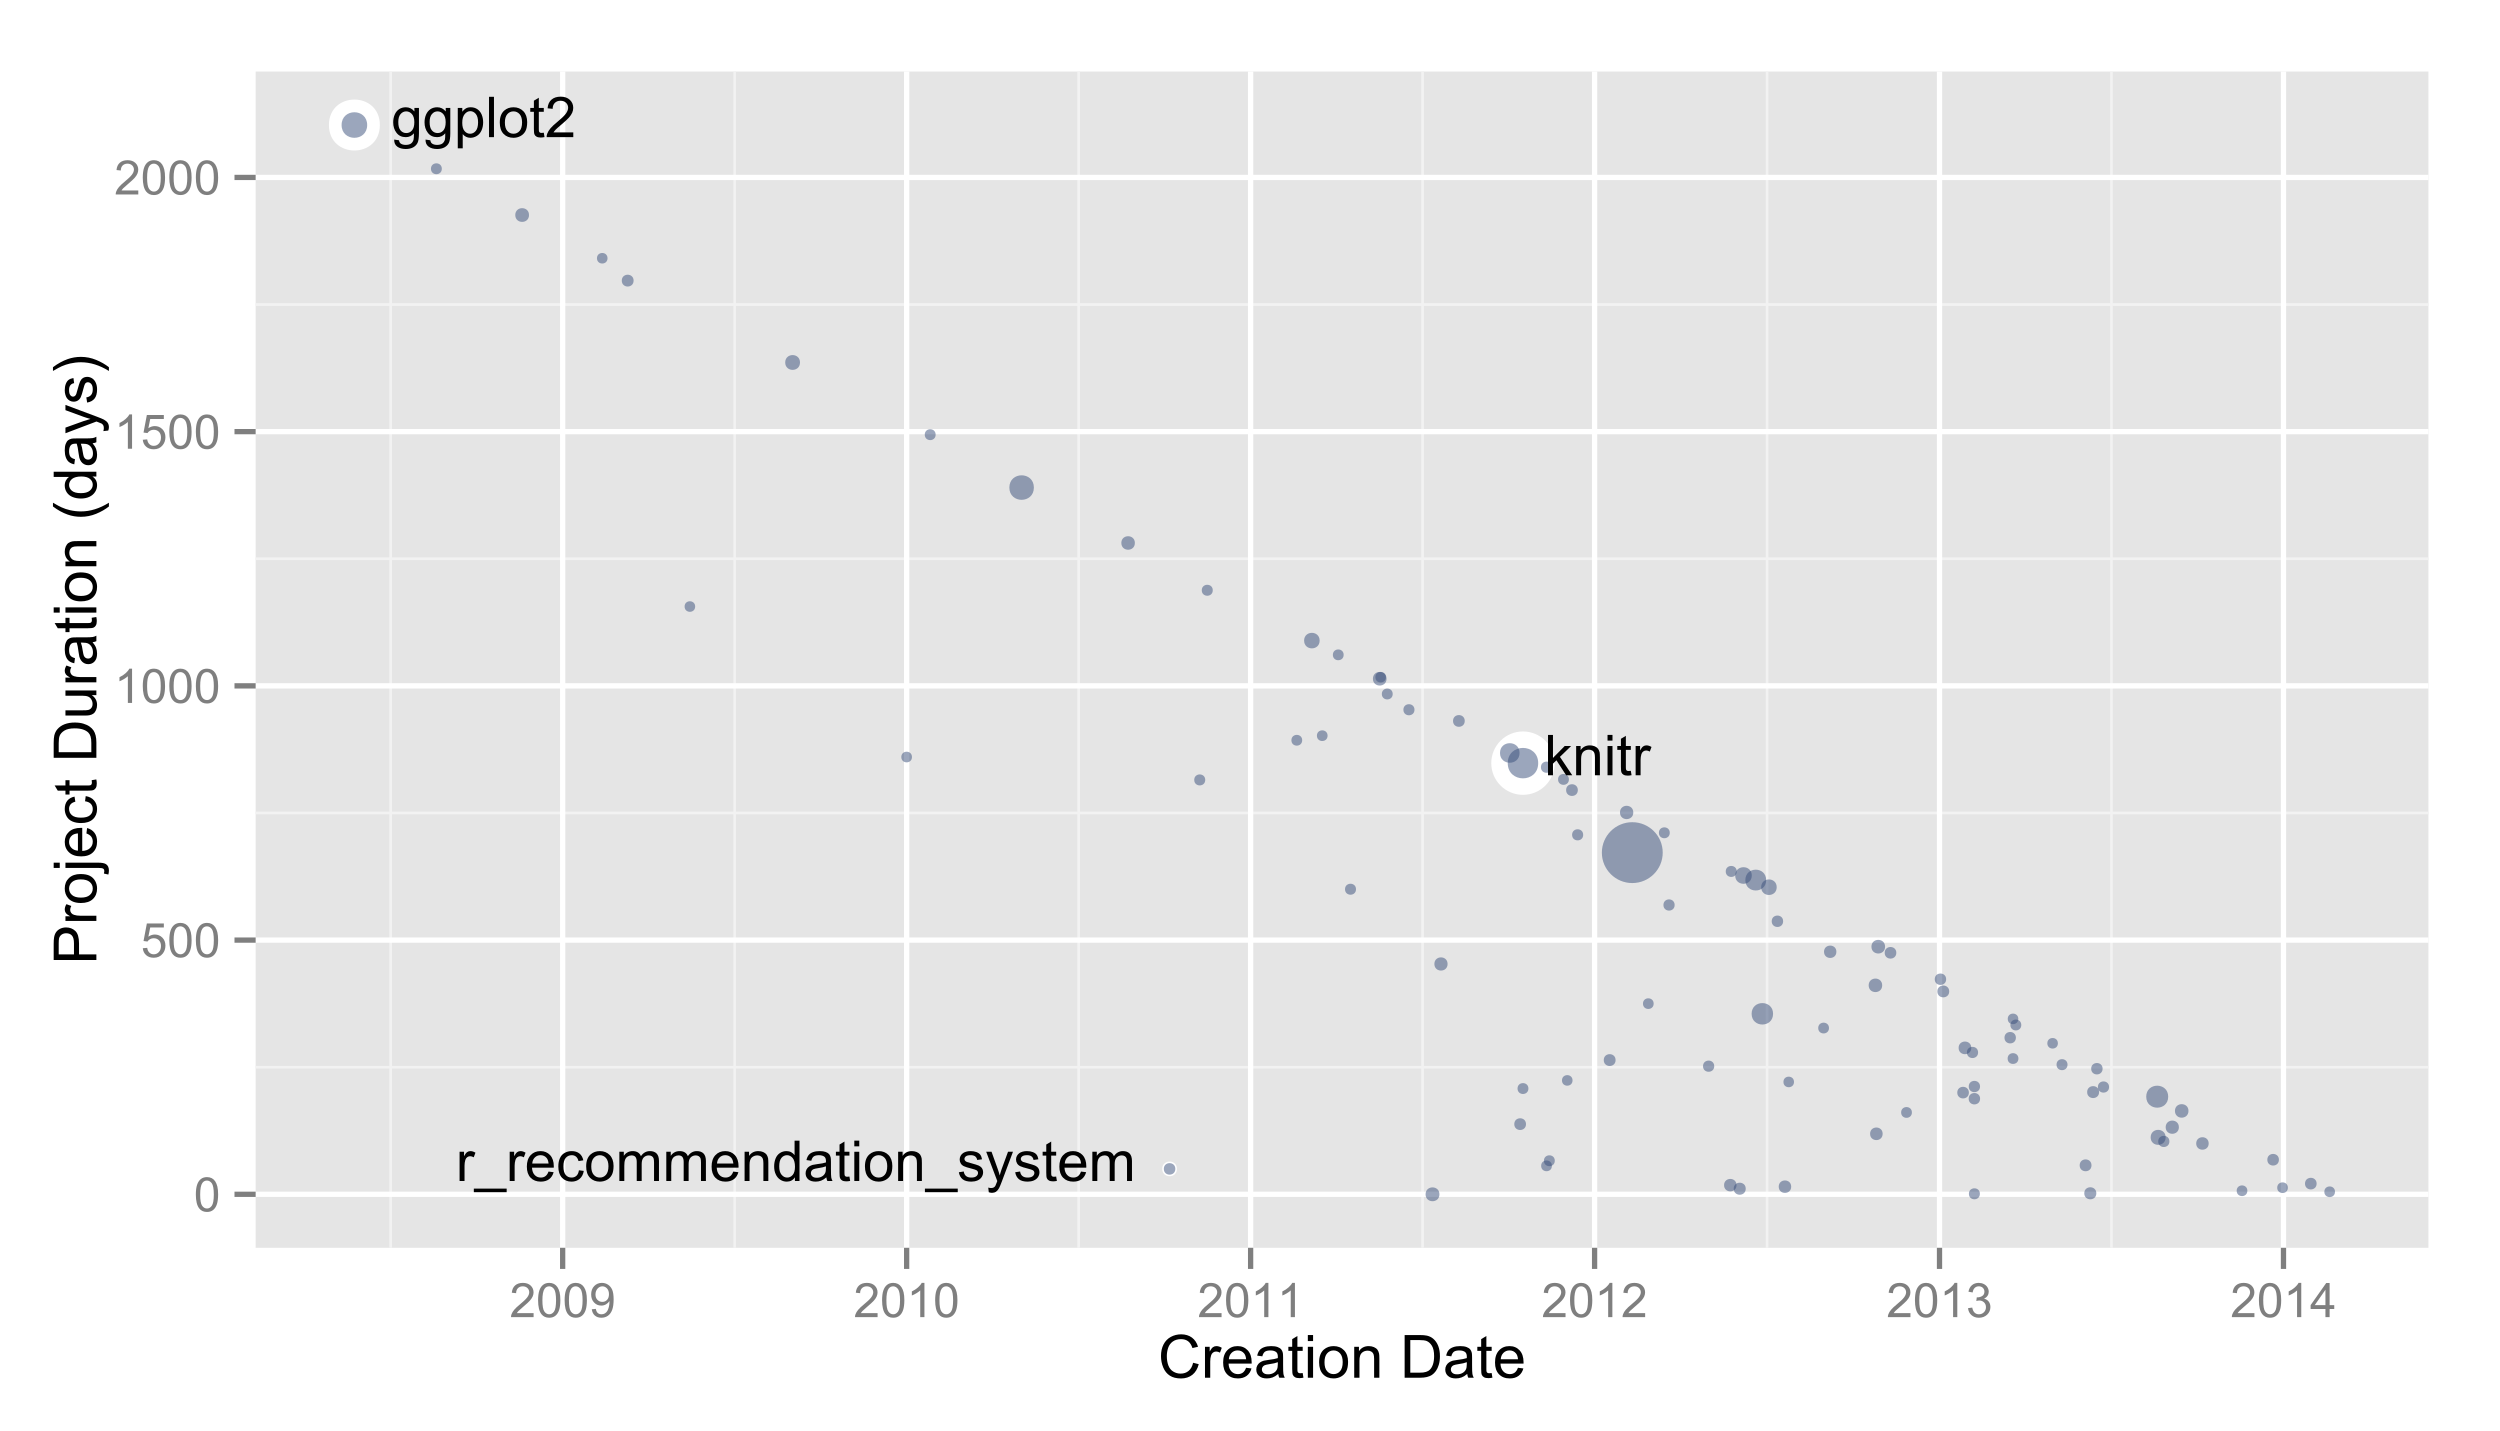 <?xml version="1.0" encoding="UTF-8"?>
<svg xmlns="http://www.w3.org/2000/svg" xmlns:xlink="http://www.w3.org/1999/xlink" width="503pt" height="288pt" viewBox="0 0 503 288" version="1.1">
<defs>
<g>
<symbol overflow="visible" id="glyph0-0">
<path style="stroke:none;" d="M 0.566 0.488 L 1.535 0.633 C 1.574 0.93 1.684 1.145 1.871 1.285 C 2.113 1.465 2.453 1.559 2.883 1.562 C 3.344 1.559 3.699 1.465 3.953 1.285 C 4.199 1.098 4.367 0.84 4.461 0.508 C 4.508 0.301 4.535 -0.121 4.535 -0.77 C 4.098 -0.254 3.555 0 2.906 0 C 2.098 0 1.473 -0.289 1.031 -0.875 C 0.586 -1.453 0.363 -2.152 0.367 -2.973 C 0.363 -3.531 0.465 -4.051 0.668 -4.527 C 0.871 -5 1.164 -5.367 1.551 -5.625 C 1.938 -5.883 2.391 -6.012 2.914 -6.012 C 3.602 -6.012 4.176 -5.73 4.629 -5.172 L 4.629 -5.879 L 5.547 -5.879 L 5.547 -0.797 C 5.543 0.117 5.449 0.766 5.266 1.148 C 5.078 1.531 4.785 1.832 4.383 2.055 C 3.977 2.273 3.477 2.383 2.891 2.387 C 2.188 2.383 1.621 2.227 1.191 1.914 C 0.754 1.598 0.547 1.121 0.566 0.488 Z M 1.391 -3.047 C 1.387 -2.273 1.539 -1.707 1.848 -1.355 C 2.152 -0.996 2.539 -0.82 3 -0.824 C 3.457 -0.82 3.84 -0.996 4.152 -1.352 C 4.461 -1.703 4.617 -2.258 4.617 -3.012 C 4.617 -3.73 4.457 -4.27 4.137 -4.637 C 3.816 -5 3.43 -5.184 2.984 -5.188 C 2.539 -5.184 2.164 -5.004 1.855 -4.648 C 1.543 -4.285 1.387 -3.754 1.391 -3.047 Z M 1.391 -3.047 "/>
</symbol>
<symbol overflow="visible" id="glyph0-1">
<path style="stroke:none;" d="M 0.746 2.254 L 0.746 -5.879 L 1.656 -5.879 L 1.656 -5.117 C 1.867 -5.41 2.109 -5.633 2.379 -5.785 C 2.648 -5.934 2.973 -6.012 3.359 -6.012 C 3.859 -6.012 4.305 -5.883 4.688 -5.625 C 5.07 -5.367 5.359 -5 5.559 -4.531 C 5.75 -4.055 5.848 -3.539 5.852 -2.984 C 5.848 -2.379 5.738 -1.84 5.527 -1.359 C 5.309 -0.875 4.996 -0.504 4.586 -0.25 C 4.172 0.004 3.738 0.129 3.289 0.133 C 2.953 0.129 2.656 0.062 2.395 -0.078 C 2.129 -0.215 1.91 -0.395 1.742 -0.609 L 1.742 2.254 Z M 1.648 -2.906 C 1.645 -2.148 1.801 -1.59 2.109 -1.23 C 2.414 -0.867 2.785 -0.684 3.223 -0.688 C 3.664 -0.684 4.043 -0.871 4.359 -1.246 C 4.672 -1.617 4.828 -2.199 4.832 -2.988 C 4.828 -3.738 4.676 -4.297 4.371 -4.672 C 4.062 -5.039 3.691 -5.227 3.266 -5.23 C 2.836 -5.227 2.461 -5.027 2.137 -4.637 C 1.809 -4.238 1.645 -3.664 1.648 -2.906 Z M 1.648 -2.906 "/>
</symbol>
<symbol overflow="visible" id="glyph0-2">
<path style="stroke:none;" d="M 0.727 0 L 0.727 -8.117 L 1.723 -8.117 L 1.723 0 Z M 0.727 0 "/>
</symbol>
<symbol overflow="visible" id="glyph0-3">
<path style="stroke:none;" d="M 0.375 -2.941 C 0.375 -4.027 0.676 -4.832 1.285 -5.359 C 1.785 -5.793 2.402 -6.012 3.133 -6.012 C 3.941 -6.012 4.602 -5.746 5.117 -5.215 C 5.625 -4.684 5.883 -3.953 5.887 -3.023 C 5.883 -2.266 5.77 -1.668 5.543 -1.234 C 5.316 -0.801 4.984 -0.465 4.551 -0.227 C 4.117 0.012 3.645 0.129 3.133 0.133 C 2.309 0.129 1.645 -0.133 1.137 -0.656 C 0.629 -1.184 0.375 -1.945 0.375 -2.941 Z M 1.402 -2.941 C 1.398 -2.184 1.562 -1.617 1.895 -1.246 C 2.219 -0.871 2.633 -0.684 3.133 -0.688 C 3.625 -0.684 4.035 -0.871 4.367 -1.25 C 4.691 -1.625 4.855 -2.199 4.859 -2.973 C 4.855 -3.695 4.691 -4.246 4.363 -4.625 C 4.031 -4.996 3.621 -5.184 3.133 -5.188 C 2.633 -5.184 2.219 -5 1.895 -4.629 C 1.562 -4.254 1.398 -3.691 1.402 -2.941 Z M 1.402 -2.941 "/>
</symbol>
<symbol overflow="visible" id="glyph0-4">
<path style="stroke:none;" d="M 2.922 -0.891 L 3.066 -0.012 C 2.781 0.047 2.531 0.074 2.312 0.078 C 1.949 0.074 1.668 0.02 1.473 -0.094 C 1.27 -0.207 1.129 -0.355 1.051 -0.543 C 0.965 -0.727 0.926 -1.121 0.93 -1.723 L 0.93 -5.105 L 0.199 -5.105 L 0.199 -5.879 L 0.93 -5.879 L 0.93 -7.336 L 1.922 -7.934 L 1.922 -5.879 L 2.922 -5.879 L 2.922 -5.105 L 1.922 -5.105 L 1.922 -1.668 C 1.922 -1.379 1.938 -1.195 1.973 -1.117 C 2.008 -1.035 2.066 -0.969 2.145 -0.922 C 2.223 -0.871 2.336 -0.848 2.484 -0.852 C 2.594 -0.848 2.738 -0.863 2.922 -0.891 Z M 2.922 -0.891 "/>
</symbol>
<symbol overflow="visible" id="glyph0-5">
<path style="stroke:none;" d="M 5.707 -0.957 L 5.707 0 L 0.344 0 C 0.332 -0.238 0.371 -0.469 0.461 -0.691 C 0.594 -1.055 0.812 -1.414 1.113 -1.77 C 1.414 -2.125 1.848 -2.535 2.418 -3 C 3.297 -3.723 3.895 -4.293 4.207 -4.719 C 4.516 -5.141 4.668 -5.543 4.672 -5.918 C 4.668 -6.312 4.527 -6.645 4.246 -6.918 C 3.961 -7.188 3.594 -7.324 3.145 -7.324 C 2.664 -7.324 2.281 -7.18 1.992 -6.891 C 1.703 -6.602 1.555 -6.203 1.555 -5.695 L 0.531 -5.801 C 0.598 -6.566 0.859 -7.148 1.32 -7.547 C 1.773 -7.945 2.391 -8.145 3.168 -8.148 C 3.945 -8.145 4.562 -7.93 5.016 -7.5 C 5.469 -7.07 5.695 -6.535 5.695 -5.895 C 5.695 -5.57 5.629 -5.25 5.496 -4.938 C 5.363 -4.621 5.141 -4.289 4.836 -3.945 C 4.523 -3.594 4.012 -3.121 3.301 -2.52 C 2.699 -2.016 2.316 -1.672 2.148 -1.496 C 1.977 -1.316 1.836 -1.137 1.727 -0.957 Z M 5.707 -0.957 "/>
</symbol>
<symbol overflow="visible" id="glyph0-6">
<path style="stroke:none;" d="M 0.754 0 L 0.754 -8.117 L 1.75 -8.117 L 1.75 -3.488 L 4.109 -5.879 L 5.398 -5.879 L 3.148 -3.699 L 5.625 0 L 4.395 0 L 2.453 -3.008 L 1.75 -2.332 L 1.75 0 Z M 0.754 0 "/>
</symbol>
<symbol overflow="visible" id="glyph0-7">
<path style="stroke:none;" d="M 0.746 0 L 0.746 -5.879 L 1.645 -5.879 L 1.645 -5.043 C 2.074 -5.688 2.699 -6.012 3.516 -6.012 C 3.867 -6.012 4.191 -5.945 4.492 -5.82 C 4.785 -5.688 5.008 -5.523 5.16 -5.32 C 5.305 -5.113 5.406 -4.867 5.469 -4.586 C 5.5 -4.398 5.52 -4.074 5.523 -3.617 L 5.523 0 L 4.527 0 L 4.527 -3.578 C 4.523 -3.98 4.484 -4.281 4.41 -4.484 C 4.332 -4.684 4.195 -4.848 4 -4.969 C 3.801 -5.086 3.57 -5.145 3.305 -5.148 C 2.879 -5.145 2.512 -5.008 2.203 -4.742 C 1.895 -4.469 1.738 -3.961 1.742 -3.211 L 1.742 0 Z M 0.746 0 "/>
</symbol>
<symbol overflow="visible" id="glyph0-8">
<path style="stroke:none;" d="M 0.754 -6.969 L 0.754 -8.117 L 1.75 -8.117 L 1.75 -6.969 Z M 0.754 0 L 0.754 -5.879 L 1.75 -5.879 L 1.75 0 Z M 0.754 0 "/>
</symbol>
<symbol overflow="visible" id="glyph0-9">
<path style="stroke:none;" d="M 0.738 0 L 0.738 -5.879 L 1.633 -5.879 L 1.633 -4.988 C 1.859 -5.402 2.07 -5.68 2.266 -5.812 C 2.457 -5.945 2.672 -6.012 2.906 -6.012 C 3.242 -6.012 3.582 -5.902 3.93 -5.691 L 3.586 -4.766 C 3.344 -4.906 3.098 -4.98 2.855 -4.984 C 2.637 -4.98 2.441 -4.914 2.27 -4.785 C 2.09 -4.652 1.969 -4.473 1.898 -4.242 C 1.789 -3.887 1.734 -3.496 1.734 -3.078 L 1.734 0 Z M 0.738 0 "/>
</symbol>
<symbol overflow="visible" id="glyph0-10">
<path style="stroke:none;" d="M -0.172 2.254 L -0.172 1.535 L 6.434 1.535 L 6.434 2.254 Z M -0.172 2.254 "/>
</symbol>
<symbol overflow="visible" id="glyph0-11">
<path style="stroke:none;" d="M 4.773 -1.895 L 5.801 -1.766 C 5.637 -1.16 5.336 -0.695 4.898 -0.363 C 4.461 -0.035 3.898 0.129 3.215 0.133 C 2.352 0.129 1.668 -0.133 1.168 -0.66 C 0.66 -1.188 0.41 -1.93 0.414 -2.891 C 0.41 -3.875 0.664 -4.645 1.176 -5.191 C 1.684 -5.738 2.344 -6.012 3.16 -6.012 C 3.941 -6.012 4.586 -5.742 5.086 -5.207 C 5.586 -4.672 5.836 -3.918 5.836 -2.949 C 5.836 -2.887 5.832 -2.801 5.828 -2.684 L 1.445 -2.684 C 1.48 -2.035 1.664 -1.539 1.992 -1.199 C 2.32 -0.855 2.73 -0.684 3.223 -0.688 C 3.586 -0.684 3.895 -0.781 4.156 -0.973 C 4.414 -1.164 4.621 -1.469 4.773 -1.895 Z M 1.5 -3.504 L 4.785 -3.504 C 4.738 -3.996 4.613 -4.367 4.406 -4.617 C 4.086 -5 3.672 -5.191 3.172 -5.191 C 2.711 -5.191 2.328 -5.035 2.016 -4.73 C 1.703 -4.422 1.531 -4.016 1.5 -3.504 Z M 1.5 -3.504 "/>
</symbol>
<symbol overflow="visible" id="glyph0-12">
<path style="stroke:none;" d="M 4.586 -2.152 L 5.562 -2.027 C 5.453 -1.348 5.18 -0.816 4.742 -0.438 C 4.297 -0.059 3.758 0.129 3.117 0.133 C 2.312 0.129 1.664 -0.133 1.176 -0.656 C 0.684 -1.18 0.438 -1.934 0.441 -2.918 C 0.438 -3.551 0.543 -4.105 0.758 -4.582 C 0.965 -5.059 1.285 -5.414 1.719 -5.652 C 2.145 -5.891 2.613 -6.012 3.121 -6.012 C 3.758 -6.012 4.281 -5.848 4.688 -5.527 C 5.094 -5.199 5.352 -4.742 5.469 -4.152 L 4.5 -4.004 C 4.406 -4.395 4.242 -4.691 4.012 -4.891 C 3.773 -5.09 3.488 -5.191 3.16 -5.191 C 2.656 -5.191 2.25 -5.012 1.938 -4.652 C 1.621 -4.293 1.465 -3.723 1.469 -2.945 C 1.465 -2.152 1.617 -1.578 1.922 -1.223 C 2.223 -0.863 2.617 -0.684 3.105 -0.688 C 3.496 -0.684 3.82 -0.805 4.086 -1.047 C 4.344 -1.285 4.512 -1.652 4.586 -2.152 Z M 4.586 -2.152 "/>
</symbol>
<symbol overflow="visible" id="glyph0-13">
<path style="stroke:none;" d="M 0.746 0 L 0.746 -5.879 L 1.641 -5.879 L 1.641 -5.055 C 1.82 -5.34 2.062 -5.57 2.375 -5.75 C 2.68 -5.922 3.031 -6.012 3.422 -6.012 C 3.855 -6.012 4.211 -5.918 4.492 -5.738 C 4.77 -5.555 4.965 -5.305 5.082 -4.984 C 5.543 -5.668 6.148 -6.012 6.898 -6.012 C 7.477 -6.012 7.926 -5.848 8.242 -5.527 C 8.555 -5.199 8.711 -4.703 8.715 -4.035 L 8.715 0 L 7.723 0 L 7.723 -3.703 C 7.723 -4.102 7.688 -4.387 7.625 -4.562 C 7.559 -4.738 7.441 -4.879 7.273 -4.988 C 7.102 -5.09 6.902 -5.145 6.676 -5.148 C 6.262 -5.145 5.922 -5.008 5.648 -4.734 C 5.375 -4.461 5.238 -4.02 5.238 -3.414 L 5.238 0 L 4.242 0 L 4.242 -3.82 C 4.242 -4.262 4.16 -4.594 3.996 -4.816 C 3.832 -5.035 3.566 -5.145 3.199 -5.148 C 2.918 -5.145 2.656 -5.07 2.422 -4.926 C 2.18 -4.777 2.008 -4.562 1.902 -4.277 C 1.793 -3.992 1.738 -3.582 1.742 -3.051 L 1.742 0 Z M 0.746 0 "/>
</symbol>
<symbol overflow="visible" id="glyph0-14">
<path style="stroke:none;" d="M 4.562 0 L 4.562 -0.742 C 4.188 -0.16 3.641 0.129 2.918 0.133 C 2.449 0.129 2.016 0.004 1.625 -0.254 C 1.227 -0.508 0.922 -0.871 0.711 -1.336 C 0.492 -1.797 0.387 -2.328 0.387 -2.934 C 0.387 -3.52 0.484 -4.051 0.68 -4.531 C 0.875 -5.008 1.168 -5.375 1.559 -5.629 C 1.949 -5.883 2.387 -6.012 2.875 -6.012 C 3.227 -6.012 3.543 -5.934 3.82 -5.785 C 4.094 -5.633 4.316 -5.441 4.496 -5.203 L 4.496 -8.117 L 5.488 -8.117 L 5.488 0 Z M 1.41 -2.934 C 1.406 -2.18 1.566 -1.617 1.887 -1.246 C 2.203 -0.871 2.578 -0.684 3.012 -0.688 C 3.445 -0.684 3.812 -0.863 4.121 -1.219 C 4.422 -1.574 4.574 -2.117 4.578 -2.852 C 4.574 -3.652 4.422 -4.242 4.113 -4.621 C 3.801 -4.996 3.418 -5.184 2.969 -5.188 C 2.523 -5.184 2.152 -5.004 1.855 -4.645 C 1.555 -4.281 1.406 -3.711 1.41 -2.934 Z M 1.41 -2.934 "/>
</symbol>
<symbol overflow="visible" id="glyph0-15">
<path style="stroke:none;" d="M 4.586 -0.727 C 4.215 -0.41 3.859 -0.188 3.52 -0.059 C 3.176 0.066 2.809 0.129 2.418 0.133 C 1.77 0.129 1.273 -0.027 0.93 -0.34 C 0.582 -0.652 0.41 -1.055 0.41 -1.551 C 0.41 -1.836 0.473 -2.098 0.605 -2.336 C 0.734 -2.574 0.906 -2.766 1.121 -2.91 C 1.332 -3.055 1.574 -3.164 1.84 -3.238 C 2.035 -3.289 2.328 -3.34 2.723 -3.387 C 3.523 -3.48 4.117 -3.594 4.5 -3.73 C 4.504 -3.867 4.504 -3.953 4.508 -3.992 C 4.504 -4.395 4.41 -4.684 4.223 -4.852 C 3.969 -5.074 3.59 -5.184 3.09 -5.188 C 2.617 -5.184 2.273 -5.102 2.051 -4.941 C 1.824 -4.773 1.656 -4.484 1.555 -4.07 L 0.582 -4.203 C 0.668 -4.617 0.816 -4.953 1.02 -5.211 C 1.223 -5.465 1.516 -5.664 1.898 -5.805 C 2.281 -5.941 2.727 -6.012 3.234 -6.012 C 3.734 -6.012 4.141 -5.953 4.453 -5.836 C 4.766 -5.719 4.996 -5.57 5.148 -5.391 C 5.293 -5.211 5.395 -4.984 5.457 -4.711 C 5.488 -4.539 5.508 -4.23 5.508 -3.793 L 5.508 -2.465 C 5.508 -1.535 5.527 -0.949 5.57 -0.703 C 5.613 -0.457 5.699 -0.223 5.824 0 L 4.785 0 C 4.68 -0.203 4.613 -0.445 4.586 -0.727 Z M 4.5 -2.949 C 4.137 -2.801 3.594 -2.676 2.875 -2.574 C 2.461 -2.512 2.172 -2.445 2.004 -2.375 C 1.832 -2.297 1.699 -2.191 1.609 -2.051 C 1.516 -1.91 1.469 -1.75 1.473 -1.578 C 1.469 -1.309 1.57 -1.09 1.773 -0.914 C 1.973 -0.734 2.266 -0.645 2.656 -0.648 C 3.039 -0.645 3.383 -0.727 3.68 -0.898 C 3.977 -1.062 4.195 -1.293 4.34 -1.59 C 4.445 -1.809 4.5 -2.141 4.5 -2.586 Z M 4.5 -2.949 "/>
</symbol>
<symbol overflow="visible" id="glyph0-16">
<path style="stroke:none;" d="M 0.348 -1.754 L 1.336 -1.91 C 1.391 -1.512 1.543 -1.207 1.797 -1 C 2.047 -0.789 2.398 -0.684 2.855 -0.688 C 3.309 -0.684 3.648 -0.777 3.875 -0.965 C 4.094 -1.148 4.207 -1.367 4.207 -1.621 C 4.207 -1.844 4.109 -2.02 3.914 -2.152 C 3.777 -2.238 3.438 -2.352 2.895 -2.492 C 2.164 -2.672 1.656 -2.832 1.375 -2.969 C 1.09 -3.102 0.875 -3.289 0.734 -3.527 C 0.586 -3.766 0.516 -4.027 0.516 -4.32 C 0.516 -4.578 0.574 -4.82 0.695 -5.047 C 0.812 -5.266 0.977 -5.453 1.184 -5.602 C 1.34 -5.715 1.551 -5.809 1.816 -5.891 C 2.082 -5.969 2.367 -6.012 2.68 -6.012 C 3.137 -6.012 3.543 -5.945 3.895 -5.812 C 4.242 -5.68 4.5 -5.5 4.668 -5.273 C 4.832 -5.047 4.945 -4.742 5.012 -4.363 L 4.035 -4.23 C 3.988 -4.531 3.859 -4.766 3.648 -4.938 C 3.434 -5.105 3.133 -5.191 2.75 -5.191 C 2.289 -5.191 1.965 -5.113 1.77 -4.965 C 1.574 -4.809 1.477 -4.633 1.477 -4.434 C 1.477 -4.305 1.516 -4.188 1.602 -4.086 C 1.68 -3.977 1.809 -3.891 1.98 -3.82 C 2.082 -3.781 2.375 -3.695 2.863 -3.566 C 3.562 -3.375 4.055 -3.219 4.336 -3.102 C 4.613 -2.977 4.832 -2.805 4.992 -2.578 C 5.148 -2.352 5.227 -2.066 5.23 -1.727 C 5.227 -1.395 5.129 -1.082 4.941 -0.789 C 4.746 -0.492 4.469 -0.266 4.102 -0.105 C 3.734 0.051 3.32 0.129 2.863 0.133 C 2.094 0.129 1.512 -0.027 1.113 -0.344 C 0.715 -0.66 0.457 -1.129 0.348 -1.754 Z M 0.348 -1.754 "/>
</symbol>
<symbol overflow="visible" id="glyph0-17">
<path style="stroke:none;" d="M 0.703 2.266 L 0.594 1.328 C 0.805 1.387 0.996 1.418 1.164 1.418 C 1.383 1.418 1.559 1.379 1.695 1.305 C 1.824 1.23 1.934 1.129 2.02 0.996 C 2.078 0.895 2.18 0.645 2.324 0.254 C 2.34 0.195 2.371 0.117 2.414 0.012 L 0.184 -5.879 L 1.258 -5.879 L 2.48 -2.477 C 2.637 -2.043 2.781 -1.59 2.906 -1.113 C 3.02 -1.57 3.156 -2.016 3.316 -2.453 L 4.574 -5.879 L 5.57 -5.879 L 3.332 0.102 C 3.09 0.742 2.902 1.188 2.773 1.434 C 2.594 1.758 2.391 2 2.164 2.156 C 1.93 2.309 1.656 2.383 1.344 2.387 C 1.148 2.383 0.938 2.344 0.703 2.266 Z M 0.703 2.266 "/>
</symbol>
<symbol overflow="visible" id="glyph1-0">
<path style="stroke:none;" d="M 0.398 -3.391 C 0.398 -4.199 0.48 -4.852 0.648 -5.352 C 0.812 -5.844 1.062 -6.227 1.395 -6.496 C 1.723 -6.762 2.137 -6.895 2.641 -6.898 C 3.004 -6.895 3.328 -6.82 3.609 -6.676 C 3.887 -6.523 4.113 -6.312 4.297 -6.035 C 4.477 -5.754 4.621 -5.41 4.723 -5.012 C 4.824 -4.605 4.875 -4.066 4.879 -3.391 C 4.875 -2.582 4.793 -1.93 4.629 -1.438 C 4.465 -0.938 4.215 -0.555 3.887 -0.289 C 3.555 -0.016 3.141 0.117 2.641 0.117 C 1.973 0.117 1.453 -0.117 1.078 -0.594 C 0.625 -1.164 0.398 -2.098 0.398 -3.391 Z M 1.266 -3.391 C 1.266 -2.258 1.395 -1.508 1.66 -1.137 C 1.922 -0.762 2.25 -0.574 2.641 -0.578 C 3.023 -0.574 3.348 -0.762 3.613 -1.141 C 3.875 -1.512 4.008 -2.262 4.012 -3.391 C 4.008 -4.52 3.875 -5.27 3.613 -5.645 C 3.348 -6.012 3.02 -6.199 2.629 -6.203 C 2.238 -6.199 1.93 -6.035 1.703 -5.711 C 1.41 -5.289 1.266 -4.516 1.266 -3.391 Z M 1.266 -3.391 "/>
</symbol>
<symbol overflow="visible" id="glyph1-1">
<path style="stroke:none;" d="M 0.398 -1.801 L 1.285 -1.875 C 1.348 -1.441 1.5 -1.117 1.742 -0.902 C 1.977 -0.684 2.266 -0.574 2.605 -0.578 C 3.008 -0.574 3.352 -0.727 3.637 -1.035 C 3.914 -1.34 4.055 -1.746 4.059 -2.254 C 4.055 -2.734 3.918 -3.113 3.652 -3.395 C 3.379 -3.668 3.027 -3.809 2.594 -3.812 C 2.316 -3.809 2.07 -3.746 1.855 -3.625 C 1.633 -3.5 1.461 -3.34 1.34 -3.145 L 0.547 -3.25 L 1.215 -6.777 L 4.633 -6.777 L 4.633 -5.973 L 1.891 -5.973 L 1.52 -4.125 C 1.926 -4.41 2.359 -4.551 2.816 -4.555 C 3.414 -4.551 3.922 -4.344 4.336 -3.93 C 4.746 -3.512 4.949 -2.977 4.953 -2.328 C 4.949 -1.703 4.77 -1.168 4.41 -0.719 C 3.969 -0.16 3.367 0.117 2.605 0.117 C 1.977 0.117 1.465 -0.055 1.074 -0.406 C 0.676 -0.754 0.453 -1.219 0.398 -1.801 Z M 0.398 -1.801 "/>
</symbol>
<symbol overflow="visible" id="glyph1-2">
<path style="stroke:none;" d="M 3.578 0 L 2.734 0 L 2.734 -5.375 C 2.527 -5.18 2.262 -4.988 1.934 -4.793 C 1.602 -4.598 1.305 -4.453 1.047 -4.359 L 1.047 -5.176 C 1.516 -5.395 1.926 -5.664 2.281 -5.98 C 2.633 -6.293 2.883 -6.598 3.031 -6.898 L 3.578 -6.898 Z M 3.578 0 "/>
</symbol>
<symbol overflow="visible" id="glyph1-3">
<path style="stroke:none;" d="M 4.832 -0.812 L 4.832 0 L 0.289 0 C 0.281 -0.203 0.316 -0.398 0.391 -0.586 C 0.504 -0.895 0.688 -1.199 0.945 -1.5 C 1.195 -1.797 1.562 -2.141 2.047 -2.539 C 2.789 -3.148 3.297 -3.637 3.562 -3.996 C 3.824 -4.352 3.953 -4.688 3.957 -5.012 C 3.953 -5.34 3.836 -5.621 3.598 -5.855 C 3.355 -6.082 3.043 -6.199 2.664 -6.203 C 2.254 -6.199 1.93 -6.078 1.688 -5.836 C 1.441 -5.59 1.316 -5.25 1.316 -4.824 L 0.449 -4.914 C 0.508 -5.559 0.73 -6.051 1.121 -6.391 C 1.504 -6.727 2.023 -6.895 2.68 -6.898 C 3.336 -6.895 3.859 -6.715 4.246 -6.352 C 4.629 -5.984 4.82 -5.531 4.824 -4.992 C 4.82 -4.715 4.766 -4.441 4.652 -4.18 C 4.539 -3.91 4.352 -3.633 4.094 -3.34 C 3.832 -3.047 3.398 -2.645 2.793 -2.133 C 2.285 -1.707 1.961 -1.418 1.816 -1.266 C 1.672 -1.113 1.551 -0.961 1.461 -0.812 Z M 4.832 -0.812 "/>
</symbol>
<symbol overflow="visible" id="glyph1-4">
<path style="stroke:none;" d="M 0.523 -1.59 L 1.336 -1.664 C 1.402 -1.281 1.531 -1.004 1.727 -0.836 C 1.918 -0.66 2.168 -0.574 2.477 -0.578 C 2.73 -0.574 2.957 -0.633 3.156 -0.754 C 3.348 -0.871 3.508 -1.031 3.637 -1.23 C 3.758 -1.426 3.863 -1.691 3.949 -2.031 C 4.035 -2.367 4.078 -2.711 4.078 -3.066 C 4.078 -3.098 4.074 -3.156 4.074 -3.234 C 3.902 -2.965 3.672 -2.746 3.383 -2.578 C 3.086 -2.41 2.77 -2.324 2.434 -2.328 C 1.859 -2.324 1.379 -2.531 0.988 -2.945 C 0.594 -3.355 0.398 -3.898 0.398 -4.578 C 0.398 -5.273 0.602 -5.836 1.016 -6.262 C 1.422 -6.684 1.938 -6.895 2.559 -6.898 C 3.004 -6.895 3.414 -6.777 3.785 -6.539 C 4.152 -6.297 4.434 -5.953 4.629 -5.512 C 4.82 -5.062 4.914 -4.418 4.918 -3.578 C 4.914 -2.695 4.82 -1.996 4.629 -1.477 C 4.438 -0.957 4.152 -0.559 3.777 -0.289 C 3.398 -0.016 2.957 0.117 2.457 0.117 C 1.914 0.117 1.477 -0.031 1.137 -0.328 C 0.797 -0.625 0.59 -1.043 0.523 -1.59 Z M 3.98 -4.621 C 3.977 -5.102 3.848 -5.484 3.594 -5.773 C 3.332 -6.055 3.023 -6.199 2.664 -6.203 C 2.285 -6.199 1.957 -6.047 1.684 -5.742 C 1.402 -5.434 1.266 -5.035 1.266 -4.551 C 1.266 -4.109 1.395 -3.754 1.66 -3.484 C 1.922 -3.207 2.25 -3.07 2.641 -3.074 C 3.027 -3.07 3.348 -3.207 3.602 -3.484 C 3.852 -3.754 3.977 -4.133 3.98 -4.621 Z M 3.98 -4.621 "/>
</symbol>
<symbol overflow="visible" id="glyph1-5">
<path style="stroke:none;" d="M 0.402 -1.812 L 1.246 -1.926 C 1.34 -1.445 1.504 -1.102 1.738 -0.895 C 1.969 -0.68 2.254 -0.574 2.594 -0.578 C 2.988 -0.574 3.324 -0.711 3.598 -0.988 C 3.871 -1.262 4.008 -1.602 4.008 -2.012 C 4.008 -2.395 3.879 -2.715 3.629 -2.969 C 3.371 -3.219 3.051 -3.344 2.664 -3.348 C 2.5 -3.344 2.301 -3.312 2.066 -3.254 L 2.16 -3.992 C 2.215 -3.984 2.262 -3.984 2.297 -3.984 C 2.656 -3.984 2.977 -4.078 3.266 -4.266 C 3.551 -4.453 3.695 -4.742 3.699 -5.133 C 3.695 -5.441 3.59 -5.695 3.383 -5.902 C 3.172 -6.102 2.902 -6.203 2.574 -6.207 C 2.242 -6.203 1.969 -6.102 1.754 -5.895 C 1.531 -5.688 1.391 -5.379 1.332 -4.969 L 0.488 -5.117 C 0.586 -5.68 0.82 -6.121 1.188 -6.434 C 1.551 -6.742 2.008 -6.895 2.555 -6.898 C 2.93 -6.895 3.273 -6.816 3.59 -6.656 C 3.902 -6.496 4.145 -6.277 4.312 -6 C 4.48 -5.719 4.562 -5.422 4.566 -5.113 C 4.562 -4.812 4.484 -4.543 4.324 -4.301 C 4.164 -4.059 3.926 -3.863 3.617 -3.723 C 4.02 -3.625 4.336 -3.43 4.562 -3.137 C 4.785 -2.84 4.898 -2.473 4.902 -2.031 C 4.898 -1.426 4.68 -0.918 4.246 -0.504 C 3.805 -0.09 3.25 0.117 2.586 0.121 C 1.98 0.117 1.48 -0.059 1.086 -0.418 C 0.684 -0.773 0.457 -1.238 0.402 -1.812 Z M 0.402 -1.812 "/>
</symbol>
<symbol overflow="visible" id="glyph1-6">
<path style="stroke:none;" d="M 3.102 0 L 3.102 -1.645 L 0.121 -1.645 L 0.121 -2.418 L 3.258 -6.871 L 3.945 -6.871 L 3.945 -2.418 L 4.875 -2.418 L 4.875 -1.645 L 3.945 -1.645 L 3.945 0 Z M 3.102 -2.418 L 3.102 -5.516 L 0.953 -2.418 Z M 3.102 -2.418 "/>
</symbol>
<symbol overflow="visible" id="glyph2-0">
<path style="stroke:none;" d="M 7.055 -3.012 L 8.191 -2.727 C 7.953 -1.789 7.523 -1.078 6.906 -0.586 C 6.285 -0.098 5.527 0.145 4.633 0.148 C 3.707 0.145 2.953 -0.039 2.375 -0.418 C 1.793 -0.793 1.352 -1.34 1.051 -2.055 C 0.746 -2.77 0.598 -3.539 0.598 -4.359 C 0.598 -5.254 0.766 -6.031 1.109 -6.699 C 1.449 -7.363 1.938 -7.871 2.57 -8.215 C 3.199 -8.559 3.895 -8.73 4.652 -8.734 C 5.512 -8.73 6.234 -8.512 6.82 -8.078 C 7.406 -7.637 7.812 -7.023 8.047 -6.234 L 6.926 -5.969 C 6.723 -6.59 6.434 -7.047 6.059 -7.336 C 5.68 -7.621 5.203 -7.762 4.629 -7.766 C 3.969 -7.762 3.414 -7.605 2.973 -7.289 C 2.527 -6.969 2.219 -6.543 2.039 -6.012 C 1.859 -5.48 1.77 -4.93 1.77 -4.367 C 1.77 -3.633 1.875 -2.996 2.086 -2.449 C 2.297 -1.902 2.629 -1.496 3.082 -1.23 C 3.531 -0.961 4.016 -0.824 4.539 -0.828 C 5.176 -0.824 5.715 -1.008 6.156 -1.379 C 6.598 -1.742 6.898 -2.289 7.055 -3.012 Z M 7.055 -3.012 "/>
</symbol>
<symbol overflow="visible" id="glyph2-1">
<path style="stroke:none;" d="M 0.781 0 L 0.781 -6.223 L 1.727 -6.223 L 1.727 -5.281 C 1.969 -5.719 2.191 -6.012 2.398 -6.152 C 2.602 -6.293 2.828 -6.363 3.078 -6.363 C 3.43 -6.363 3.793 -6.25 4.16 -6.023 L 3.797 -5.047 C 3.539 -5.195 3.281 -5.273 3.023 -5.273 C 2.793 -5.273 2.586 -5.203 2.402 -5.066 C 2.215 -4.926 2.082 -4.734 2.008 -4.488 C 1.891 -4.113 1.832 -3.703 1.836 -3.258 L 1.836 0 Z M 0.781 0 "/>
</symbol>
<symbol overflow="visible" id="glyph2-2">
<path style="stroke:none;" d="M 5.051 -2.004 L 6.141 -1.867 C 5.969 -1.23 5.648 -0.738 5.184 -0.387 C 4.719 -0.035 4.125 0.141 3.406 0.141 C 2.492 0.141 1.77 -0.137 1.238 -0.699 C 0.699 -1.254 0.434 -2.043 0.438 -3.059 C 0.434 -4.105 0.703 -4.918 1.246 -5.496 C 1.781 -6.074 2.48 -6.363 3.344 -6.363 C 4.176 -6.363 4.855 -6.078 5.383 -5.512 C 5.91 -4.945 6.176 -4.148 6.176 -3.125 C 6.176 -3.059 6.172 -2.965 6.172 -2.844 L 1.531 -2.844 C 1.562 -2.156 1.758 -1.633 2.109 -1.27 C 2.457 -0.906 2.891 -0.727 3.41 -0.727 C 3.797 -0.727 4.125 -0.828 4.402 -1.031 C 4.672 -1.234 4.891 -1.559 5.051 -2.004 Z M 1.586 -3.711 L 5.062 -3.711 C 5.016 -4.227 4.883 -4.621 4.664 -4.887 C 4.328 -5.293 3.891 -5.496 3.359 -5.496 C 2.871 -5.496 2.465 -5.332 2.137 -5.008 C 1.805 -4.684 1.621 -4.25 1.586 -3.711 Z M 1.586 -3.711 "/>
</symbol>
<symbol overflow="visible" id="glyph2-3">
<path style="stroke:none;" d="M 4.852 -0.766 C 4.461 -0.434 4.082 -0.199 3.723 -0.062 C 3.355 0.074 2.969 0.141 2.562 0.141 C 1.875 0.141 1.352 -0.023 0.984 -0.359 C 0.617 -0.688 0.434 -1.117 0.434 -1.641 C 0.434 -1.945 0.5 -2.223 0.641 -2.473 C 0.777 -2.723 0.961 -2.926 1.188 -3.082 C 1.41 -3.234 1.664 -3.348 1.945 -3.43 C 2.152 -3.477 2.465 -3.531 2.883 -3.586 C 3.734 -3.688 4.359 -3.809 4.766 -3.949 C 4.766 -4.09 4.77 -4.18 4.77 -4.227 C 4.77 -4.648 4.668 -4.953 4.469 -5.133 C 4.199 -5.371 3.801 -5.488 3.27 -5.492 C 2.77 -5.488 2.402 -5.402 2.168 -5.23 C 1.934 -5.055 1.758 -4.746 1.648 -4.305 L 0.617 -4.445 C 0.707 -4.887 0.863 -5.242 1.078 -5.516 C 1.289 -5.781 1.598 -5.992 2.008 -6.141 C 2.41 -6.289 2.883 -6.363 3.422 -6.363 C 3.953 -6.363 4.383 -6.301 4.715 -6.176 C 5.047 -6.051 5.293 -5.891 5.449 -5.703 C 5.605 -5.512 5.715 -5.273 5.777 -4.984 C 5.809 -4.805 5.824 -4.48 5.828 -4.016 L 5.828 -2.609 C 5.824 -1.625 5.848 -1.004 5.895 -0.746 C 5.941 -0.484 6.031 -0.238 6.164 0 L 5.062 0 C 4.953 -0.219 4.883 -0.473 4.852 -0.766 Z M 4.766 -3.125 C 4.375 -2.965 3.801 -2.832 3.039 -2.727 C 2.605 -2.66 2.301 -2.59 2.121 -2.516 C 1.941 -2.434 1.801 -2.32 1.703 -2.172 C 1.605 -2.02 1.559 -1.852 1.559 -1.672 C 1.559 -1.387 1.664 -1.152 1.875 -0.969 C 2.086 -0.777 2.398 -0.684 2.812 -0.688 C 3.219 -0.684 3.578 -0.773 3.895 -0.953 C 4.211 -1.129 4.445 -1.371 4.594 -1.68 C 4.707 -1.918 4.762 -2.27 4.766 -2.734 Z M 4.766 -3.125 "/>
</symbol>
<symbol overflow="visible" id="glyph2-4">
<path style="stroke:none;" d="M 3.094 -0.945 L 3.246 -0.012 C 2.949 0.051 2.684 0.082 2.449 0.082 C 2.066 0.082 1.77 0.023 1.559 -0.098 C 1.348 -0.219 1.199 -0.379 1.113 -0.578 C 1.027 -0.773 0.984 -1.188 0.984 -1.82 L 0.984 -5.402 L 0.211 -5.402 L 0.211 -6.223 L 0.984 -6.223 L 0.984 -7.766 L 2.031 -8.398 L 2.031 -6.223 L 3.094 -6.223 L 3.094 -5.402 L 2.031 -5.402 L 2.031 -1.766 C 2.027 -1.461 2.047 -1.27 2.086 -1.184 C 2.125 -1.098 2.184 -1.027 2.27 -0.977 C 2.352 -0.926 2.473 -0.902 2.633 -0.902 C 2.742 -0.902 2.898 -0.914 3.094 -0.945 Z M 3.094 -0.945 "/>
</symbol>
<symbol overflow="visible" id="glyph2-5">
<path style="stroke:none;" d="M 0.797 -7.375 L 0.797 -8.59 L 1.852 -8.59 L 1.852 -7.375 Z M 0.797 0 L 0.797 -6.223 L 1.852 -6.223 L 1.852 0 Z M 0.797 0 "/>
</symbol>
<symbol overflow="visible" id="glyph2-6">
<path style="stroke:none;" d="M 0.398 -3.109 C 0.398 -4.262 0.719 -5.117 1.359 -5.672 C 1.895 -6.133 2.547 -6.363 3.316 -6.363 C 4.172 -6.363 4.871 -6.082 5.414 -5.52 C 5.953 -4.957 6.223 -4.184 6.227 -3.199 C 6.223 -2.398 6.102 -1.766 5.867 -1.309 C 5.625 -0.848 5.277 -0.492 4.82 -0.238 C 4.359 0.016 3.859 0.141 3.316 0.141 C 2.441 0.141 1.734 -0.137 1.203 -0.695 C 0.664 -1.254 0.398 -2.059 0.398 -3.109 Z M 1.484 -3.109 C 1.48 -2.309 1.656 -1.711 2.004 -1.32 C 2.348 -0.922 2.785 -0.727 3.316 -0.727 C 3.84 -0.727 4.273 -0.926 4.621 -1.324 C 4.969 -1.723 5.145 -2.328 5.145 -3.148 C 5.145 -3.914 4.969 -4.496 4.617 -4.895 C 4.266 -5.289 3.832 -5.488 3.316 -5.492 C 2.785 -5.488 2.348 -5.293 2.004 -4.898 C 1.656 -4.5 1.48 -3.902 1.484 -3.109 Z M 1.484 -3.109 "/>
</symbol>
<symbol overflow="visible" id="glyph2-7">
<path style="stroke:none;" d="M 0.789 0 L 0.789 -6.223 L 1.742 -6.223 L 1.742 -5.336 C 2.195 -6.02 2.855 -6.363 3.719 -6.363 C 4.09 -6.363 4.434 -6.293 4.754 -6.16 C 5.066 -6.023 5.305 -5.848 5.461 -5.633 C 5.617 -5.41 5.727 -5.152 5.789 -4.852 C 5.828 -4.656 5.848 -4.312 5.848 -3.828 L 5.848 0 L 4.793 0 L 4.793 -3.785 C 4.793 -4.215 4.75 -4.535 4.668 -4.75 C 4.586 -4.961 4.441 -5.129 4.234 -5.258 C 4.023 -5.383 3.777 -5.449 3.5 -5.449 C 3.047 -5.449 2.66 -5.305 2.332 -5.02 C 2.004 -4.734 1.84 -4.195 1.844 -3.398 L 1.844 0 Z M 0.789 0 "/>
</symbol>
<symbol overflow="visible" id="glyph2-8">
<path style="stroke:none;" d=""/>
</symbol>
<symbol overflow="visible" id="glyph2-9">
<path style="stroke:none;" d="M 0.926 0 L 0.926 -8.59 L 3.883 -8.59 C 4.551 -8.59 5.062 -8.547 5.414 -8.469 C 5.906 -8.352 6.324 -8.148 6.672 -7.852 C 7.121 -7.469 7.461 -6.977 7.688 -6.383 C 7.914 -5.785 8.027 -5.105 8.027 -4.344 C 8.027 -3.688 7.949 -3.109 7.797 -2.605 C 7.645 -2.102 7.449 -1.684 7.211 -1.355 C 6.973 -1.02 6.711 -0.762 6.43 -0.574 C 6.145 -0.387 5.805 -0.242 5.406 -0.145 C 5.004 -0.047 4.543 0 4.023 0 Z M 2.062 -1.016 L 3.898 -1.016 C 4.461 -1.012 4.906 -1.066 5.227 -1.172 C 5.547 -1.273 5.805 -1.422 6 -1.617 C 6.27 -1.887 6.477 -2.246 6.629 -2.703 C 6.777 -3.156 6.855 -3.711 6.855 -4.359 C 6.855 -5.258 6.707 -5.945 6.41 -6.43 C 6.113 -6.91 5.754 -7.234 5.336 -7.398 C 5.031 -7.516 4.543 -7.574 3.867 -7.578 L 2.062 -7.578 Z M 2.062 -1.016 "/>
</symbol>
<symbol overflow="visible" id="glyph3-0">
<path style="stroke:none;" d="M 0 -0.926 L -8.59 -0.926 L -8.59 -4.164 C -8.59 -4.734 -8.562 -5.172 -8.508 -5.473 C -8.438 -5.895 -8.301 -6.246 -8.105 -6.531 C -7.906 -6.816 -7.633 -7.047 -7.277 -7.223 C -6.918 -7.395 -6.527 -7.48 -6.105 -7.484 C -5.371 -7.48 -4.75 -7.25 -4.25 -6.785 C -3.742 -6.316 -3.492 -5.477 -3.492 -4.266 L -3.492 -2.062 L 0 -2.062 Z M -4.508 -2.062 L -4.508 -4.281 C -4.504 -5.012 -4.641 -5.535 -4.918 -5.848 C -5.188 -6.156 -5.574 -6.309 -6.07 -6.312 C -6.43 -6.309 -6.734 -6.219 -6.992 -6.039 C -7.242 -5.855 -7.414 -5.617 -7.5 -5.32 C -7.551 -5.125 -7.574 -4.77 -7.578 -4.258 L -7.578 -2.062 Z M -4.508 -2.062 "/>
</symbol>
<symbol overflow="visible" id="glyph3-1">
<path style="stroke:none;" d="M 0 -0.781 L -6.223 -0.781 L -6.223 -1.727 L -5.281 -1.727 C -5.719 -1.969 -6.012 -2.191 -6.152 -2.398 C -6.293 -2.602 -6.363 -2.828 -6.363 -3.078 C -6.363 -3.43 -6.25 -3.793 -6.023 -4.16 L -5.047 -3.797 C -5.195 -3.539 -5.273 -3.281 -5.273 -3.023 C -5.273 -2.793 -5.203 -2.586 -5.066 -2.402 C -4.926 -2.215 -4.734 -2.082 -4.488 -2.008 C -4.113 -1.891 -3.703 -1.832 -3.258 -1.836 L 0 -1.836 Z M 0 -0.781 "/>
</symbol>
<symbol overflow="visible" id="glyph3-2">
<path style="stroke:none;" d="M -3.109 -0.398 C -4.262 -0.398 -5.117 -0.719 -5.672 -1.359 C -6.133 -1.895 -6.363 -2.547 -6.363 -3.316 C -6.363 -4.172 -6.082 -4.871 -5.52 -5.414 C -4.957 -5.953 -4.184 -6.223 -3.199 -6.227 C -2.398 -6.223 -1.766 -6.102 -1.309 -5.867 C -0.848 -5.625 -0.492 -5.277 -0.238 -4.82 C 0.016 -4.359 0.141 -3.859 0.141 -3.316 C 0.141 -2.441 -0.137 -1.734 -0.695 -1.203 C -1.254 -0.664 -2.059 -0.398 -3.109 -0.398 Z M -3.109 -1.484 C -2.309 -1.48 -1.711 -1.656 -1.32 -2.004 C -0.922 -2.348 -0.727 -2.785 -0.727 -3.316 C -0.727 -3.84 -0.926 -4.273 -1.324 -4.621 C -1.723 -4.969 -2.328 -5.145 -3.148 -5.145 C -3.914 -5.145 -4.496 -4.969 -4.895 -4.617 C -5.289 -4.266 -5.488 -3.832 -5.492 -3.316 C -5.488 -2.785 -5.293 -2.348 -4.898 -2.004 C -4.5 -1.656 -3.902 -1.48 -3.109 -1.484 Z M -3.109 -1.484 "/>
</symbol>
<symbol overflow="visible" id="glyph3-3">
<path style="stroke:none;" d="M -7.367 -0.785 L -8.59 -0.785 L -8.59 -1.84 L -7.367 -1.84 Z M 2.414 0.551 L 1.516 0.352 C 1.57 0.141 1.598 -0.023 1.602 -0.148 C 1.598 -0.359 1.527 -0.52 1.387 -0.625 C 1.242 -0.73 0.887 -0.785 0.316 -0.785 L -6.223 -0.785 L -6.223 -1.84 L 0.34 -1.84 C 1.105 -1.84 1.637 -1.738 1.938 -1.539 C 2.324 -1.285 2.52 -0.863 2.523 -0.273 C 2.52 0.012 2.484 0.285 2.414 0.551 Z M 2.414 0.551 "/>
</symbol>
<symbol overflow="visible" id="glyph3-4">
<path style="stroke:none;" d="M -2.004 -5.051 L -1.867 -6.141 C -1.23 -5.969 -0.738 -5.648 -0.387 -5.184 C -0.035 -4.719 0.141 -4.125 0.141 -3.406 C 0.141 -2.492 -0.137 -1.77 -0.699 -1.238 C -1.254 -0.699 -2.043 -0.434 -3.059 -0.438 C -4.105 -0.434 -4.918 -0.703 -5.496 -1.246 C -6.074 -1.781 -6.363 -2.48 -6.363 -3.344 C -6.363 -4.176 -6.078 -4.855 -5.512 -5.383 C -4.945 -5.91 -4.148 -6.176 -3.125 -6.176 C -3.059 -6.176 -2.965 -6.172 -2.844 -6.172 L -2.844 -1.531 C -2.156 -1.562 -1.633 -1.758 -1.27 -2.109 C -0.906 -2.457 -0.727 -2.891 -0.727 -3.41 C -0.727 -3.797 -0.828 -4.125 -1.031 -4.402 C -1.234 -4.672 -1.559 -4.891 -2.004 -5.051 Z M -3.711 -1.586 L -3.711 -5.062 C -4.227 -5.016 -4.621 -4.883 -4.887 -4.664 C -5.293 -4.328 -5.496 -3.891 -5.496 -3.359 C -5.496 -2.871 -5.332 -2.465 -5.008 -2.137 C -4.684 -1.805 -4.25 -1.621 -3.711 -1.586 Z M -3.711 -1.586 "/>
</symbol>
<symbol overflow="visible" id="glyph3-5">
<path style="stroke:none;" d="M -2.281 -4.852 L -2.145 -5.891 C -1.426 -5.773 -0.863 -5.484 -0.465 -5.02 C -0.059 -4.551 0.141 -3.977 0.141 -3.297 C 0.141 -2.445 -0.137 -1.762 -0.695 -1.246 C -1.25 -0.727 -2.047 -0.469 -3.086 -0.469 C -3.754 -0.469 -4.344 -0.578 -4.852 -0.801 C -5.355 -1.023 -5.73 -1.363 -5.984 -1.816 C -6.234 -2.27 -6.363 -2.766 -6.363 -3.305 C -6.363 -3.98 -6.191 -4.531 -5.848 -4.965 C -5.504 -5.391 -5.02 -5.668 -4.395 -5.789 L -4.234 -4.766 C -4.652 -4.664 -4.969 -4.492 -5.18 -4.246 C -5.391 -3.996 -5.496 -3.695 -5.496 -3.344 C -5.496 -2.809 -5.305 -2.379 -4.922 -2.051 C -4.539 -1.719 -3.938 -1.551 -3.117 -1.555 C -2.281 -1.551 -1.672 -1.711 -1.293 -2.035 C -0.914 -2.352 -0.727 -2.77 -0.727 -3.289 C -0.727 -3.695 -0.852 -4.043 -1.105 -4.324 C -1.359 -4.602 -1.75 -4.777 -2.281 -4.852 Z M -2.281 -4.852 "/>
</symbol>
<symbol overflow="visible" id="glyph3-6">
<path style="stroke:none;" d="M -0.945 -3.094 L -0.012 -3.246 C 0.051 -2.949 0.082 -2.684 0.082 -2.449 C 0.082 -2.066 0.023 -1.77 -0.098 -1.559 C -0.219 -1.348 -0.379 -1.199 -0.578 -1.113 C -0.773 -1.027 -1.188 -0.984 -1.82 -0.984 L -5.402 -0.984 L -5.402 -0.211 L -6.223 -0.211 L -6.223 -0.984 L -7.766 -0.984 L -8.398 -2.031 L -6.223 -2.031 L -6.223 -3.094 L -5.402 -3.094 L -5.402 -2.031 L -1.766 -2.031 C -1.461 -2.027 -1.27 -2.047 -1.184 -2.086 C -1.098 -2.125 -1.027 -2.184 -0.977 -2.27 C -0.926 -2.352 -0.902 -2.473 -0.902 -2.633 C -0.902 -2.742 -0.914 -2.898 -0.945 -3.094 Z M -0.945 -3.094 "/>
</symbol>
<symbol overflow="visible" id="glyph3-7">
<path style="stroke:none;" d=""/>
</symbol>
<symbol overflow="visible" id="glyph3-8">
<path style="stroke:none;" d="M 0 -0.926 L -8.59 -0.926 L -8.59 -3.883 C -8.59 -4.551 -8.547 -5.062 -8.469 -5.414 C -8.352 -5.906 -8.148 -6.324 -7.852 -6.672 C -7.469 -7.121 -6.977 -7.461 -6.383 -7.688 C -5.785 -7.914 -5.105 -8.027 -4.344 -8.027 C -3.688 -8.027 -3.109 -7.949 -2.605 -7.797 C -2.102 -7.645 -1.684 -7.449 -1.355 -7.211 C -1.02 -6.973 -0.762 -6.711 -0.574 -6.43 C -0.387 -6.145 -0.242 -5.805 -0.145 -5.406 C -0.047 -5.004 0 -4.543 0 -4.023 Z M -1.016 -2.062 L -1.016 -3.898 C -1.012 -4.461 -1.066 -4.906 -1.172 -5.227 C -1.273 -5.547 -1.422 -5.805 -1.617 -6 C -1.887 -6.27 -2.246 -6.477 -2.703 -6.629 C -3.156 -6.777 -3.711 -6.855 -4.359 -6.855 C -5.258 -6.855 -5.945 -6.707 -6.43 -6.41 C -6.91 -6.113 -7.234 -5.754 -7.398 -5.336 C -7.516 -5.031 -7.574 -4.543 -7.578 -3.867 L -7.578 -2.062 Z M -1.016 -2.062 "/>
</symbol>
<symbol overflow="visible" id="glyph3-9">
<path style="stroke:none;" d="M 0 -4.867 L -0.914 -4.867 C -0.211 -4.379 0.141 -3.723 0.141 -2.895 C 0.141 -2.527 0.07 -2.184 -0.07 -1.867 C -0.211 -1.547 -0.387 -1.309 -0.602 -1.156 C -0.812 -1 -1.074 -0.895 -1.383 -0.832 C -1.59 -0.785 -1.918 -0.762 -2.367 -0.766 L -6.223 -0.766 L -6.223 -1.82 L -2.773 -1.82 C -2.219 -1.816 -1.848 -1.84 -1.656 -1.887 C -1.379 -1.949 -1.16 -2.09 -1.004 -2.309 C -0.84 -2.523 -0.762 -2.789 -0.766 -3.105 C -0.762 -3.418 -0.844 -3.715 -1.008 -3.996 C -1.172 -4.273 -1.391 -4.469 -1.672 -4.586 C -1.949 -4.699 -2.355 -4.758 -2.891 -4.758 L -6.223 -4.758 L -6.223 -5.812 L 0 -5.812 Z M 0 -4.867 "/>
</symbol>
<symbol overflow="visible" id="glyph3-10">
<path style="stroke:none;" d="M -0.766 -4.852 C -0.434 -4.461 -0.199 -4.082 -0.062 -3.723 C 0.074 -3.355 0.141 -2.969 0.141 -2.562 C 0.141 -1.875 -0.023 -1.352 -0.359 -0.984 C -0.688 -0.617 -1.117 -0.434 -1.641 -0.434 C -1.945 -0.434 -2.223 -0.5 -2.473 -0.641 C -2.723 -0.777 -2.926 -0.961 -3.082 -1.188 C -3.234 -1.41 -3.348 -1.664 -3.43 -1.945 C -3.477 -2.152 -3.531 -2.465 -3.586 -2.883 C -3.688 -3.734 -3.809 -4.359 -3.949 -4.766 C -4.09 -4.766 -4.18 -4.77 -4.227 -4.77 C -4.648 -4.77 -4.953 -4.668 -5.133 -4.469 C -5.371 -4.199 -5.488 -3.801 -5.492 -3.27 C -5.488 -2.77 -5.402 -2.402 -5.23 -2.168 C -5.055 -1.934 -4.746 -1.758 -4.305 -1.648 L -4.445 -0.617 C -4.887 -0.707 -5.242 -0.863 -5.516 -1.078 C -5.781 -1.289 -5.992 -1.598 -6.141 -2.008 C -6.289 -2.41 -6.363 -2.883 -6.363 -3.422 C -6.363 -3.953 -6.301 -4.383 -6.176 -4.715 C -6.051 -5.047 -5.891 -5.293 -5.703 -5.449 C -5.512 -5.605 -5.273 -5.715 -4.984 -5.777 C -4.805 -5.809 -4.48 -5.824 -4.016 -5.828 L -2.609 -5.828 C -1.625 -5.824 -1.004 -5.848 -0.746 -5.895 C -0.484 -5.941 -0.238 -6.031 0 -6.164 L 0 -5.062 C -0.219 -4.953 -0.473 -4.883 -0.766 -4.852 Z M -3.125 -4.766 C -2.965 -4.375 -2.832 -3.801 -2.727 -3.039 C -2.66 -2.605 -2.59 -2.301 -2.516 -2.121 C -2.434 -1.941 -2.32 -1.801 -2.172 -1.703 C -2.02 -1.605 -1.852 -1.559 -1.672 -1.559 C -1.387 -1.559 -1.152 -1.664 -0.969 -1.875 C -0.777 -2.086 -0.684 -2.398 -0.688 -2.812 C -0.684 -3.219 -0.773 -3.578 -0.953 -3.895 C -1.129 -4.211 -1.371 -4.445 -1.68 -4.594 C -1.918 -4.707 -2.27 -4.762 -2.734 -4.766 Z M -3.125 -4.766 "/>
</symbol>
<symbol overflow="visible" id="glyph3-11">
<path style="stroke:none;" d="M -7.375 -0.797 L -8.59 -0.797 L -8.59 -1.852 L -7.375 -1.852 Z M 0 -0.797 L -6.223 -0.797 L -6.223 -1.852 L 0 -1.852 Z M 0 -0.797 "/>
</symbol>
<symbol overflow="visible" id="glyph3-12">
<path style="stroke:none;" d="M 0 -0.789 L -6.223 -0.789 L -6.223 -1.742 L -5.336 -1.742 C -6.02 -2.195 -6.363 -2.855 -6.363 -3.719 C -6.363 -4.09 -6.293 -4.434 -6.16 -4.754 C -6.023 -5.066 -5.848 -5.305 -5.633 -5.461 C -5.41 -5.617 -5.152 -5.727 -4.852 -5.789 C -4.656 -5.828 -4.312 -5.848 -3.828 -5.848 L 0 -5.848 L 0 -4.793 L -3.785 -4.793 C -4.215 -4.793 -4.535 -4.75 -4.75 -4.668 C -4.961 -4.586 -5.129 -4.441 -5.258 -4.234 C -5.383 -4.023 -5.449 -3.777 -5.449 -3.5 C -5.449 -3.047 -5.305 -2.66 -5.02 -2.332 C -4.734 -2.004 -4.195 -1.84 -3.398 -1.844 L 0 -1.844 Z M 0 -0.789 "/>
</symbol>
<symbol overflow="visible" id="glyph3-13">
<path style="stroke:none;" d="M 2.523 -2.805 C 1.785 -2.223 0.93 -1.73 -0.055 -1.328 C -1.035 -0.926 -2.055 -0.727 -3.109 -0.727 C -4.039 -0.727 -4.93 -0.875 -5.781 -1.18 C -6.77 -1.523 -7.754 -2.066 -8.734 -2.805 L -8.734 -3.562 C -7.918 -3.086 -7.34 -2.773 -6.996 -2.625 C -6.457 -2.383 -5.895 -2.195 -5.309 -2.062 C -4.574 -1.895 -3.84 -1.809 -3.105 -1.812 C -1.227 -1.809 0.648 -2.395 2.523 -3.562 Z M 2.523 -2.805 "/>
</symbol>
<symbol overflow="visible" id="glyph3-14">
<path style="stroke:none;" d="M 0 -4.828 L -0.785 -4.828 C -0.168 -4.43 0.141 -3.848 0.141 -3.086 C 0.141 -2.59 0.004 -2.133 -0.27 -1.719 C -0.543 -1.297 -0.922 -0.977 -1.414 -0.75 C -1.898 -0.523 -2.465 -0.41 -3.105 -0.41 C -3.727 -0.41 -4.289 -0.512 -4.797 -0.719 C -5.301 -0.926 -5.688 -1.238 -5.957 -1.652 C -6.227 -2.066 -6.363 -2.527 -6.363 -3.039 C -6.363 -3.41 -6.281 -3.746 -6.125 -4.043 C -5.965 -4.336 -5.762 -4.574 -5.508 -4.758 L -8.59 -4.758 L -8.59 -5.805 L 0 -5.805 Z M -3.105 -1.492 C -2.309 -1.488 -1.711 -1.656 -1.316 -1.996 C -0.922 -2.328 -0.727 -2.727 -0.727 -3.188 C -0.727 -3.648 -0.914 -4.039 -1.293 -4.359 C -1.668 -4.68 -2.242 -4.84 -3.016 -4.844 C -3.867 -4.84 -4.492 -4.676 -4.895 -4.352 C -5.289 -4.02 -5.488 -3.617 -5.492 -3.141 C -5.488 -2.672 -5.297 -2.277 -4.918 -1.965 C -4.531 -1.645 -3.93 -1.488 -3.105 -1.492 Z M -3.105 -1.492 "/>
</symbol>
<symbol overflow="visible" id="glyph3-15">
<path style="stroke:none;" d="M 2.398 -0.742 L 1.406 -0.625 C 1.469 -0.855 1.5 -1.059 1.5 -1.23 C 1.5 -1.465 1.461 -1.652 1.383 -1.793 C 1.305 -1.934 1.195 -2.047 1.055 -2.141 C 0.949 -2.203 0.688 -2.312 0.27 -2.461 C 0.207 -2.48 0.121 -2.512 0.012 -2.555 L -6.223 -0.195 L -6.223 -1.328 L -2.617 -2.625 C -2.16 -2.789 -1.68 -2.938 -1.18 -3.078 C -1.66 -3.195 -2.133 -3.34 -2.594 -3.508 L -6.223 -4.84 L -6.223 -5.895 L 0.105 -3.527 C 0.789 -3.273 1.258 -3.074 1.516 -2.938 C 1.863 -2.746 2.117 -2.531 2.281 -2.293 C 2.438 -2.047 2.52 -1.758 2.523 -1.422 C 2.52 -1.215 2.477 -0.988 2.398 -0.742 Z M 2.398 -0.742 "/>
</symbol>
<symbol overflow="visible" id="glyph3-16">
<path style="stroke:none;" d="M -1.859 -0.367 L -2.023 -1.414 C -1.602 -1.469 -1.281 -1.633 -1.059 -1.902 C -0.836 -2.168 -0.727 -2.543 -0.727 -3.023 C -0.727 -3.508 -0.824 -3.867 -1.023 -4.102 C -1.219 -4.336 -1.449 -4.453 -1.719 -4.453 C -1.953 -4.453 -2.141 -4.348 -2.281 -4.141 C -2.371 -3.996 -2.492 -3.637 -2.637 -3.062 C -2.832 -2.289 -3 -1.754 -3.145 -1.457 C -3.285 -1.156 -3.48 -0.93 -3.734 -0.777 C -3.984 -0.621 -4.266 -0.543 -4.57 -0.547 C -4.844 -0.543 -5.098 -0.605 -5.34 -0.734 C -5.574 -0.859 -5.773 -1.035 -5.93 -1.254 C -6.047 -1.418 -6.148 -1.641 -6.234 -1.926 C -6.32 -2.207 -6.363 -2.512 -6.363 -2.836 C -6.363 -3.324 -6.293 -3.75 -6.152 -4.121 C -6.012 -4.488 -5.82 -4.762 -5.578 -4.938 C -5.336 -5.113 -5.016 -5.234 -4.617 -5.305 L -4.477 -4.273 C -4.797 -4.223 -5.047 -4.086 -5.227 -3.863 C -5.406 -3.637 -5.496 -3.32 -5.496 -2.914 C -5.496 -2.426 -5.414 -2.082 -5.254 -1.875 C -5.094 -1.664 -4.906 -1.559 -4.695 -1.562 C -4.555 -1.559 -4.434 -1.602 -4.324 -1.695 C -4.211 -1.773 -4.117 -1.91 -4.043 -2.098 C -4.004 -2.203 -3.914 -2.512 -3.773 -3.031 C -3.574 -3.773 -3.41 -4.293 -3.285 -4.59 C -3.156 -4.879 -2.973 -5.113 -2.73 -5.285 C -2.488 -5.453 -2.188 -5.535 -1.828 -5.539 C -1.477 -5.535 -1.145 -5.434 -0.832 -5.23 C -0.52 -5.023 -0.277 -4.727 -0.113 -4.34 C 0.059 -3.953 0.141 -3.516 0.141 -3.031 C 0.141 -2.219 -0.027 -1.602 -0.363 -1.18 C -0.699 -0.754 -1.195 -0.484 -1.859 -0.367 Z M -1.859 -0.367 "/>
</symbol>
<symbol overflow="visible" id="glyph3-17">
<path style="stroke:none;" d="M 2.523 -1.484 L 2.523 -0.727 C 0.648 -1.891 -1.227 -2.473 -3.105 -2.477 C -3.84 -2.473 -4.566 -2.391 -5.289 -2.227 C -5.875 -2.094 -6.438 -1.906 -6.977 -1.672 C -7.328 -1.516 -7.914 -1.203 -8.734 -0.727 L -8.734 -1.484 C -7.754 -2.215 -6.77 -2.758 -5.781 -3.109 C -4.93 -3.41 -4.039 -3.562 -3.109 -3.562 C -2.055 -3.562 -1.035 -3.359 -0.055 -2.957 C 0.93 -2.551 1.785 -2.059 2.523 -1.484 Z M 2.523 -1.484 "/>
</symbol>
</g>
<clipPath id="clip1">
  <path d="M 51.434 14.398 L 489.602 14.398 L 489.602 252.051 L 51.434 252.051 Z M 51.434 14.398 "/>
</clipPath>
</defs>
<g id="surface41">
<rect x="0" y="0" width="503" height="288" style="fill:rgb(100%,100%,100%);fill-opacity:1;stroke:none;"/>
<rect x="0" y="0" width="503" height="288" style="fill:rgb(100%,100%,100%);fill-opacity:1;stroke:none;"/>
<path style="fill:none;stroke-width:1.063;stroke-linecap:round;stroke-linejoin:round;stroke:rgb(100%,100%,100%);stroke-opacity:1;stroke-miterlimit:10;" d="M 0 288 L 503 288 L 503 0 L 0 0 Z M 0 288 "/>
<g clip-path="url(#clip1)" clip-rule="nonzero">
<path style=" stroke:none;fill-rule:nonzero;fill:rgb(89.804%,89.804%,89.804%);fill-opacity:1;" d="M 51.434 251.051 L 488.602 251.051 L 488.602 14.398 L 51.434 14.398 Z M 51.434 251.051 "/>
<path style="fill:none;stroke-width:0.531;stroke-linecap:butt;stroke-linejoin:round;stroke:rgb(94.902%,94.902%,94.902%);stroke-opacity:1;stroke-miterlimit:10;" d="M 51.434 214.719 L 488.602 214.719 "/>
<path style="fill:none;stroke-width:0.531;stroke-linecap:butt;stroke-linejoin:round;stroke:rgb(94.902%,94.902%,94.902%);stroke-opacity:1;stroke-miterlimit:10;" d="M 51.434 163.57 L 488.602 163.57 "/>
<path style="fill:none;stroke-width:0.531;stroke-linecap:butt;stroke-linejoin:round;stroke:rgb(94.902%,94.902%,94.902%);stroke-opacity:1;stroke-miterlimit:10;" d="M 51.434 112.418 L 488.602 112.418 "/>
<path style="fill:none;stroke-width:0.531;stroke-linecap:butt;stroke-linejoin:round;stroke:rgb(94.902%,94.902%,94.902%);stroke-opacity:1;stroke-miterlimit:10;" d="M 51.434 61.27 L 488.602 61.27 "/>
<path style="fill:none;stroke-width:0.531;stroke-linecap:butt;stroke-linejoin:round;stroke:rgb(94.902%,94.902%,94.902%);stroke-opacity:1;stroke-miterlimit:10;" d="M 78.605 251.051 L 78.605 14.398 "/>
<path style="fill:none;stroke-width:0.531;stroke-linecap:butt;stroke-linejoin:round;stroke:rgb(94.902%,94.902%,94.902%);stroke-opacity:1;stroke-miterlimit:10;" d="M 147.812 251.051 L 147.812 14.398 "/>
<path style="fill:none;stroke-width:0.531;stroke-linecap:butt;stroke-linejoin:round;stroke:rgb(94.902%,94.902%,94.902%);stroke-opacity:1;stroke-miterlimit:10;" d="M 217.02 251.051 L 217.02 14.398 "/>
<path style="fill:none;stroke-width:0.531;stroke-linecap:butt;stroke-linejoin:round;stroke:rgb(94.902%,94.902%,94.902%);stroke-opacity:1;stroke-miterlimit:10;" d="M 286.227 251.051 L 286.227 14.398 "/>
<path style="fill:none;stroke-width:0.531;stroke-linecap:butt;stroke-linejoin:round;stroke:rgb(94.902%,94.902%,94.902%);stroke-opacity:1;stroke-miterlimit:10;" d="M 355.531 251.051 L 355.531 14.398 "/>
<path style="fill:none;stroke-width:0.531;stroke-linecap:butt;stroke-linejoin:round;stroke:rgb(94.902%,94.902%,94.902%);stroke-opacity:1;stroke-miterlimit:10;" d="M 424.832 251.051 L 424.832 14.398 "/>
<path style="fill:none;stroke-width:1.063;stroke-linecap:butt;stroke-linejoin:round;stroke:rgb(100%,100%,100%);stroke-opacity:1;stroke-miterlimit:10;" d="M 51.434 240.293 L 488.602 240.293 "/>
<path style="fill:none;stroke-width:1.063;stroke-linecap:butt;stroke-linejoin:round;stroke:rgb(100%,100%,100%);stroke-opacity:1;stroke-miterlimit:10;" d="M 51.434 189.145 L 488.602 189.145 "/>
<path style="fill:none;stroke-width:1.063;stroke-linecap:butt;stroke-linejoin:round;stroke:rgb(100%,100%,100%);stroke-opacity:1;stroke-miterlimit:10;" d="M 51.434 137.996 L 488.602 137.996 "/>
<path style="fill:none;stroke-width:1.063;stroke-linecap:butt;stroke-linejoin:round;stroke:rgb(100%,100%,100%);stroke-opacity:1;stroke-miterlimit:10;" d="M 51.434 86.844 L 488.602 86.844 "/>
<path style="fill:none;stroke-width:1.063;stroke-linecap:butt;stroke-linejoin:round;stroke:rgb(100%,100%,100%);stroke-opacity:1;stroke-miterlimit:10;" d="M 51.434 35.695 L 488.602 35.695 "/>
<path style="fill:none;stroke-width:1.063;stroke-linecap:butt;stroke-linejoin:round;stroke:rgb(100%,100%,100%);stroke-opacity:1;stroke-miterlimit:10;" d="M 113.207 251.051 L 113.207 14.398 "/>
<path style="fill:none;stroke-width:1.063;stroke-linecap:butt;stroke-linejoin:round;stroke:rgb(100%,100%,100%);stroke-opacity:1;stroke-miterlimit:10;" d="M 182.418 251.051 L 182.418 14.398 "/>
<path style="fill:none;stroke-width:1.063;stroke-linecap:butt;stroke-linejoin:round;stroke:rgb(100%,100%,100%);stroke-opacity:1;stroke-miterlimit:10;" d="M 251.625 251.051 L 251.625 14.398 "/>
<path style="fill:none;stroke-width:1.063;stroke-linecap:butt;stroke-linejoin:round;stroke:rgb(100%,100%,100%);stroke-opacity:1;stroke-miterlimit:10;" d="M 320.832 251.051 L 320.832 14.398 "/>
<path style="fill:none;stroke-width:1.063;stroke-linecap:butt;stroke-linejoin:round;stroke:rgb(100%,100%,100%);stroke-opacity:1;stroke-miterlimit:10;" d="M 390.23 251.051 L 390.23 14.398 "/>
<path style="fill:none;stroke-width:1.063;stroke-linecap:butt;stroke-linejoin:round;stroke:rgb(100%,100%,100%);stroke-opacity:1;stroke-miterlimit:10;" d="M 459.438 251.051 L 459.438 14.398 "/>
<path style=" stroke:none;fill-rule:nonzero;fill:rgb(100%,100%,100%);fill-opacity:1;" d="M 76.426 25.156 C 76.426 31.988 66.18 31.988 66.18 25.156 C 66.18 18.324 76.426 18.324 76.426 25.156 "/>
<path style=" stroke:none;fill-rule:nonzero;fill:rgb(100%,100%,100%);fill-opacity:1;" d="M 312.801 153.543 C 312.801 157.066 309.945 159.922 306.422 159.922 C 302.898 159.922 300.043 157.066 300.043 153.543 C 300.043 150.023 302.898 147.168 306.422 147.168 C 309.945 147.168 312.801 150.023 312.801 153.543 "/>
<path style=" stroke:none;fill-rule:nonzero;fill:rgb(100%,100%,100%);fill-opacity:1;" d="M 236.797 235.18 C 236.797 237.148 233.84 237.148 233.84 235.18 C 233.84 233.211 236.797 233.211 236.797 235.18 "/>
<path style=" stroke:none;fill-rule:nonzero;fill:rgb(21.961%,30.98%,47.843%);fill-opacity:0.502;" d="M 334.539 171.551 C 334.539 174.93 331.797 177.672 328.418 177.672 C 325.035 177.672 322.293 174.93 322.293 171.551 C 322.293 168.168 325.035 165.426 328.418 165.426 C 331.797 165.426 334.539 168.168 334.539 171.551 "/>
<path style=" stroke:none;fill-rule:nonzero;fill:rgb(21.961%,30.98%,47.843%);fill-opacity:0.502;" d="M 73.875 25.156 C 73.875 28.586 68.73 28.586 68.73 25.156 C 68.73 21.727 73.875 21.727 73.875 25.156 "/>
<path style=" stroke:none;fill-rule:nonzero;fill:rgb(21.961%,30.98%,47.843%);fill-opacity:0.502;" d="M 208.016 98.098 C 208.016 101.387 203.082 101.387 203.082 98.098 C 203.082 94.809 208.016 94.809 208.016 98.098 "/>
<path style=" stroke:none;fill-rule:nonzero;fill:rgb(21.961%,30.98%,47.843%);fill-opacity:0.502;" d="M 309.484 153.543 C 309.484 157.625 303.359 157.625 303.359 153.543 C 303.359 149.461 309.484 149.461 309.484 153.543 "/>
<path style=" stroke:none;fill-rule:nonzero;fill:rgb(21.961%,30.98%,47.843%);fill-opacity:0.502;" d="M 355.352 177.074 C 355.352 179.863 351.16 179.863 351.16 177.074 C 351.16 174.281 355.352 174.281 355.352 177.074 "/>
<path style=" stroke:none;fill-rule:nonzero;fill:rgb(21.961%,30.98%,47.843%);fill-opacity:0.502;" d="M 265.512 128.891 C 265.512 130.973 262.387 130.973 262.387 128.891 C 262.387 126.805 265.512 126.805 265.512 128.891 "/>
<path style=" stroke:none;fill-rule:nonzero;fill:rgb(21.961%,30.98%,47.843%);fill-opacity:0.502;" d="M 352.461 176.152 C 352.461 178.379 349.121 178.379 349.121 176.152 C 349.121 173.926 352.461 173.926 352.461 176.152 "/>
<path style=" stroke:none;fill-rule:nonzero;fill:rgb(21.961%,30.98%,47.843%);fill-opacity:0.502;" d="M 106.438 43.266 C 106.438 45.105 103.672 45.105 103.672 43.266 C 103.672 41.422 106.438 41.422 106.438 43.266 "/>
<path style=" stroke:none;fill-rule:nonzero;fill:rgb(21.961%,30.98%,47.843%);fill-opacity:0.502;" d="M 379.277 190.473 C 379.277 192.305 376.535 192.305 376.535 190.473 C 376.535 188.645 379.277 188.645 379.277 190.473 "/>
<path style=" stroke:none;fill-rule:nonzero;fill:rgb(21.961%,30.98%,47.843%);fill-opacity:0.502;" d="M 228.336 109.246 C 228.336 111.062 225.613 111.062 225.613 109.246 C 225.613 107.434 228.336 107.434 228.336 109.246 "/>
<path style=" stroke:none;fill-rule:nonzero;fill:rgb(21.961%,30.98%,47.843%);fill-opacity:0.502;" d="M 369.48 191.496 C 369.48 193.156 366.992 193.156 366.992 191.496 C 366.992 189.84 369.48 189.84 369.48 191.496 "/>
<path style=" stroke:none;fill-rule:nonzero;fill:rgb(21.961%,30.98%,47.843%);fill-opacity:0.502;" d="M 360.387 238.762 C 360.387 240.434 357.879 240.434 357.879 238.762 C 357.879 237.086 360.387 237.086 360.387 238.762 "/>
<path style=" stroke:none;fill-rule:nonzero;fill:rgb(21.961%,30.98%,47.843%);fill-opacity:0.502;" d="M 436.242 220.652 C 436.242 223.602 431.82 223.602 431.82 220.652 C 431.82 217.703 436.242 217.703 436.242 220.652 "/>
<path style=" stroke:none;fill-rule:nonzero;fill:rgb(21.961%,30.98%,47.843%);fill-opacity:0.502;" d="M 356.742 203.977 C 356.742 206.855 352.426 206.855 352.426 203.977 C 352.426 201.102 356.742 201.102 356.742 203.977 "/>
<path style=" stroke:none;fill-rule:nonzero;fill:rgb(21.961%,30.98%,47.843%);fill-opacity:0.502;" d="M 469.801 239.785 C 469.801 241.215 467.656 241.215 467.656 239.785 C 467.656 238.352 469.801 238.352 469.801 239.785 "/>
<path style=" stroke:none;fill-rule:nonzero;fill:rgb(21.961%,30.98%,47.843%);fill-opacity:0.502;" d="M 305.734 151.496 C 305.734 154.121 301.801 154.121 301.801 151.496 C 301.801 148.875 305.734 148.875 305.734 151.496 "/>
<path style=" stroke:none;fill-rule:nonzero;fill:rgb(21.961%,30.98%,47.843%);fill-opacity:0.502;" d="M 325.055 213.289 C 325.055 214.875 322.676 214.875 322.676 213.289 C 322.676 211.699 325.055 211.699 325.055 213.289 "/>
<path style=" stroke:none;fill-rule:nonzero;fill:rgb(21.961%,30.98%,47.843%);fill-opacity:0.502;" d="M 378.695 198.25 C 378.695 200.062 375.977 200.062 375.977 198.25 C 375.977 196.434 378.695 196.434 378.695 198.25 "/>
<path style=" stroke:none;fill-rule:nonzero;fill:rgb(21.961%,30.98%,47.843%);fill-opacity:0.502;" d="M 160.961 72.93 C 160.961 74.914 157.984 74.914 157.984 72.93 C 157.984 70.945 160.961 70.945 160.961 72.93 "/>
<path style=" stroke:none;fill-rule:nonzero;fill:rgb(21.961%,30.98%,47.843%);fill-opacity:0.502;" d="M 284.594 142.801 C 284.594 144.289 282.363 144.289 282.363 142.801 C 282.363 141.312 284.594 141.312 284.594 142.801 "/>
<path style=" stroke:none;fill-rule:nonzero;fill:rgb(21.961%,30.98%,47.843%);fill-opacity:0.502;" d="M 291.254 193.953 C 291.254 195.723 288.598 195.723 288.598 193.953 C 288.598 192.18 291.254 192.18 291.254 193.953 "/>
<path style=" stroke:none;fill-rule:nonzero;fill:rgb(21.961%,30.98%,47.843%);fill-opacity:0.502;" d="M 289.613 240.293 C 289.613 242.152 286.828 242.152 286.828 240.293 C 286.828 238.438 289.613 238.438 289.613 240.293 "/>
<path style=" stroke:none;fill-rule:nonzero;fill:rgb(21.961%,30.98%,47.843%);fill-opacity:0.502;" d="M 398.383 218.605 C 398.383 220.125 396.109 220.125 396.109 218.605 C 396.109 217.09 398.383 217.09 398.383 218.605 "/>
<path style=" stroke:none;fill-rule:nonzero;fill:rgb(21.961%,30.98%,47.843%);fill-opacity:0.502;" d="M 458.52 233.34 C 458.52 234.898 456.184 234.898 456.184 233.34 C 456.184 231.777 458.52 231.777 458.52 233.34 "/>
<path style=" stroke:none;fill-rule:nonzero;fill:rgb(21.961%,30.98%,47.843%);fill-opacity:0.502;" d="M 127.48 56.461 C 127.48 58.047 125.102 58.047 125.102 56.461 C 125.102 54.875 127.48 54.875 127.48 56.461 "/>
<path style=" stroke:none;fill-rule:nonzero;fill:rgb(21.961%,30.98%,47.843%);fill-opacity:0.502;" d="M 396.141 219.836 C 396.141 221.395 393.801 221.395 393.801 219.836 C 393.801 218.277 396.141 218.277 396.141 219.836 "/>
<path style=" stroke:none;fill-rule:nonzero;fill:rgb(21.961%,30.98%,47.843%);fill-opacity:0.502;" d="M 421.781 240.09 C 421.781 241.707 419.355 241.707 419.355 240.09 C 419.355 238.473 421.781 238.473 421.781 240.09 "/>
<path style=" stroke:none;fill-rule:nonzero;fill:rgb(21.961%,30.98%,47.843%);fill-opacity:0.502;" d="M 278.973 136.562 C 278.973 138.391 276.23 138.391 276.23 136.562 C 276.23 134.734 278.973 134.734 278.973 136.562 "/>
<path style=" stroke:none;fill-rule:nonzero;fill:rgb(21.961%,30.98%,47.843%);fill-opacity:0.502;" d="M 440.32 223.516 C 440.32 225.332 437.598 225.332 437.598 223.516 C 437.598 221.703 440.32 221.703 440.32 223.516 "/>
<path style=" stroke:none;fill-rule:nonzero;fill:rgb(21.961%,30.98%,47.843%);fill-opacity:0.502;" d="M 357.473 178.504 C 357.473 180.59 354.348 180.59 354.348 178.504 C 354.348 176.422 357.473 176.422 357.473 178.504 "/>
<path style=" stroke:none;fill-rule:nonzero;fill:rgb(21.961%,30.98%,47.843%);fill-opacity:0.502;" d="M 381.539 191.703 C 381.539 193.262 379.199 193.262 379.199 191.703 C 379.199 190.145 381.539 190.145 381.539 191.703 "/>
<path style=" stroke:none;fill-rule:nonzero;fill:rgb(21.961%,30.98%,47.843%);fill-opacity:0.502;" d="M 312.824 233.543 C 312.824 235.004 310.637 235.004 310.637 233.543 C 310.637 232.082 312.824 232.082 312.824 233.543 "/>
<path style=" stroke:none;fill-rule:nonzero;fill:rgb(21.961%,30.98%,47.843%);fill-opacity:0.502;" d="M 349.43 175.332 C 349.43 176.809 347.219 176.809 347.219 175.332 C 347.219 173.859 349.43 173.859 349.43 175.332 "/>
<path style=" stroke:none;fill-rule:nonzero;fill:rgb(21.961%,30.98%,47.843%);fill-opacity:0.502;" d="M 336.938 182.086 C 336.938 183.59 334.684 183.59 334.684 182.086 C 334.684 180.582 336.938 180.582 336.938 182.086 "/>
<path style=" stroke:none;fill-rule:nonzero;fill:rgb(21.961%,30.98%,47.843%);fill-opacity:0.502;" d="M 424.348 218.711 C 424.348 220.211 422.094 220.211 422.094 218.711 C 422.094 217.207 424.348 217.207 424.348 218.711 "/>
<path style=" stroke:none;fill-rule:nonzero;fill:rgb(21.961%,30.98%,47.843%);fill-opacity:0.502;" d="M 88.895 33.953 C 88.895 35.414 86.707 35.414 86.707 33.953 C 86.707 32.496 88.895 32.496 88.895 33.953 "/>
<path style=" stroke:none;fill-rule:nonzero;fill:rgb(21.961%,30.98%,47.843%);fill-opacity:0.502;" d="M 267.109 148.02 C 267.109 149.453 264.961 149.453 264.961 148.02 C 264.961 146.59 267.109 146.59 267.109 148.02 "/>
<path style=" stroke:none;fill-rule:nonzero;fill:rgb(21.961%,30.98%,47.843%);fill-opacity:0.502;" d="M 236.477 235.18 C 236.477 236.727 234.16 236.727 234.16 235.18 C 234.16 233.637 236.477 233.637 236.477 235.18 "/>
<path style=" stroke:none;fill-rule:nonzero;fill:rgb(21.961%,30.98%,47.843%);fill-opacity:0.502;" d="M 349.391 238.453 C 349.391 240.125 346.883 240.125 346.883 238.453 C 346.883 236.781 349.391 236.781 349.391 238.453 "/>
<path style=" stroke:none;fill-rule:nonzero;fill:rgb(21.961%,30.98%,47.843%);fill-opacity:0.502;" d="M 312.289 154.363 C 312.289 155.863 310.035 155.863 310.035 154.363 C 310.035 152.859 312.289 152.859 312.289 154.363 "/>
<path style=" stroke:none;fill-rule:nonzero;fill:rgb(21.961%,30.98%,47.843%);fill-opacity:0.502;" d="M 270.344 131.754 C 270.344 133.199 268.172 133.199 268.172 131.754 C 268.172 130.309 270.344 130.309 270.344 131.754 "/>
<path style=" stroke:none;fill-rule:nonzero;fill:rgb(21.961%,30.98%,47.843%);fill-opacity:0.502;" d="M 384.676 223.824 C 384.676 225.27 382.508 225.27 382.508 223.824 C 382.508 222.379 384.676 222.379 384.676 223.824 "/>
<path style=" stroke:none;fill-rule:nonzero;fill:rgb(21.961%,30.98%,47.843%);fill-opacity:0.502;" d="M 358.766 185.359 C 358.766 186.891 356.469 186.891 356.469 185.359 C 356.469 183.828 358.766 183.828 358.766 185.359 "/>
<path style=" stroke:none;fill-rule:nonzero;fill:rgb(21.961%,30.98%,47.843%);fill-opacity:0.502;" d="M 398.352 240.191 C 398.352 241.668 396.141 241.668 396.141 240.191 C 396.141 238.719 398.352 238.719 398.352 240.191 "/>
<path style=" stroke:none;fill-rule:nonzero;fill:rgb(21.961%,30.98%,47.843%);fill-opacity:0.502;" d="M 188.25 87.457 C 188.25 88.918 186.062 88.918 186.062 87.457 C 186.062 85.996 188.25 85.996 188.25 87.457 "/>
<path style=" stroke:none;fill-rule:nonzero;fill:rgb(21.961%,30.98%,47.843%);fill-opacity:0.502;" d="M 406.105 212.98 C 406.105 214.426 403.934 214.426 403.934 212.98 C 403.934 211.535 406.105 211.535 406.105 212.98 "/>
<path style=" stroke:none;fill-rule:nonzero;fill:rgb(21.961%,30.98%,47.843%);fill-opacity:0.502;" d="M 335.957 167.559 C 335.957 169.02 333.77 169.02 333.77 167.559 C 333.77 166.098 335.957 166.098 335.957 167.559 "/>
<path style=" stroke:none;fill-rule:nonzero;fill:rgb(21.961%,30.98%,47.843%);fill-opacity:0.502;" d="M 332.715 201.934 C 332.715 203.363 330.566 203.363 330.566 201.934 C 330.566 200.5 332.715 200.5 332.715 201.934 "/>
<path style=" stroke:none;fill-rule:nonzero;fill:rgb(21.961%,30.98%,47.843%);fill-opacity:0.502;" d="M 317.461 158.965 C 317.461 160.539 315.102 160.539 315.102 158.965 C 315.102 157.395 317.461 157.395 317.461 158.965 "/>
<path style=" stroke:none;fill-rule:nonzero;fill:rgb(21.961%,30.98%,47.843%);fill-opacity:0.502;" d="M 396.625 210.832 C 396.625 212.531 394.074 212.531 394.074 210.832 C 394.074 209.133 396.625 209.133 396.625 210.832 "/>
<path style=" stroke:none;fill-rule:nonzero;fill:rgb(21.961%,30.98%,47.843%);fill-opacity:0.502;" d="M 406.082 205 C 406.082 206.418 403.957 206.418 403.957 205 C 403.957 203.582 406.082 203.582 406.082 205 "/>
<path style=" stroke:none;fill-rule:nonzero;fill:rgb(21.961%,30.98%,47.843%);fill-opacity:0.502;" d="M 294.707 145.055 C 294.707 146.625 292.348 146.625 292.348 145.055 C 292.348 143.48 294.707 143.48 294.707 145.055 "/>
<path style=" stroke:none;fill-rule:nonzero;fill:rgb(21.961%,30.98%,47.843%);fill-opacity:0.502;" d="M 351.242 239.168 C 351.242 240.785 348.82 240.785 348.82 239.168 C 348.82 237.555 351.242 237.555 351.242 239.168 "/>
<path style=" stroke:none;fill-rule:nonzero;fill:rgb(21.961%,30.98%,47.843%);fill-opacity:0.502;" d="M 272.828 178.914 C 272.828 180.387 270.617 180.387 270.617 178.914 C 270.617 177.441 272.828 177.441 272.828 178.914 "/>
<path style=" stroke:none;fill-rule:nonzero;fill:rgb(21.961%,30.98%,47.843%);fill-opacity:0.502;" d="M 307.516 219.016 C 307.516 220.477 305.328 220.477 305.328 219.016 C 305.328 217.555 307.516 217.555 307.516 219.016 "/>
<path style=" stroke:none;fill-rule:nonzero;fill:rgb(21.961%,30.98%,47.843%);fill-opacity:0.502;" d="M 307.031 226.176 C 307.031 227.75 304.672 227.75 304.672 226.176 C 304.672 224.605 307.031 224.605 307.031 226.176 "/>
<path style=" stroke:none;fill-rule:nonzero;fill:rgb(21.961%,30.98%,47.843%);fill-opacity:0.502;" d="M 280.211 139.633 C 280.211 141.09 278.023 141.09 278.023 139.633 C 278.023 138.172 280.211 138.172 280.211 139.633 "/>
<path style=" stroke:none;fill-rule:nonzero;fill:rgb(21.961%,30.98%,47.843%);fill-opacity:0.502;" d="M 398.395 221.062 C 398.395 222.594 396.098 222.594 396.098 221.062 C 396.098 219.531 398.395 219.531 398.395 221.062 "/>
<path style=" stroke:none;fill-rule:nonzero;fill:rgb(21.961%,30.98%,47.843%);fill-opacity:0.502;" d="M 378.789 228.121 C 378.789 229.809 376.262 229.809 376.262 228.121 C 376.262 226.434 378.789 226.434 378.789 228.121 "/>
<path style=" stroke:none;fill-rule:nonzero;fill:rgb(21.961%,30.98%,47.843%);fill-opacity:0.502;" d="M 444.387 230.066 C 444.387 231.738 441.875 231.738 441.875 230.066 C 441.875 228.391 444.387 228.391 444.387 230.066 "/>
<path style=" stroke:none;fill-rule:nonzero;fill:rgb(21.961%,30.98%,47.843%);fill-opacity:0.502;" d="M 278.852 136.254 C 278.852 137.672 276.727 137.672 276.727 136.254 C 276.727 134.836 278.852 134.836 278.852 136.254 "/>
<path style=" stroke:none;fill-rule:nonzero;fill:rgb(21.961%,30.98%,47.843%);fill-opacity:0.502;" d="M 244.008 118.762 C 244.008 120.234 241.797 120.234 241.797 118.762 C 241.797 117.289 244.008 117.289 244.008 118.762 "/>
<path style=" stroke:none;fill-rule:nonzero;fill:rgb(21.961%,30.98%,47.843%);fill-opacity:0.502;" d="M 183.488 152.316 C 183.488 153.746 181.344 153.746 181.344 152.316 C 181.344 150.887 183.488 150.887 183.488 152.316 "/>
<path style=" stroke:none;fill-rule:nonzero;fill:rgb(21.961%,30.98%,47.843%);fill-opacity:0.502;" d="M 139.867 122.035 C 139.867 123.453 137.742 123.453 137.742 122.035 C 137.742 120.617 139.867 120.617 139.867 122.035 "/>
<path style=" stroke:none;fill-rule:nonzero;fill:rgb(21.961%,30.98%,47.843%);fill-opacity:0.502;" d="M 318.535 167.969 C 318.535 169.457 316.305 169.457 316.305 167.969 C 316.305 166.48 318.535 166.48 318.535 167.969 "/>
<path style=" stroke:none;fill-rule:nonzero;fill:rgb(21.961%,30.98%,47.843%);fill-opacity:0.502;" d="M 397.992 211.754 C 397.992 213.254 395.738 213.254 395.738 211.754 C 395.738 210.25 397.992 210.25 397.992 211.754 "/>
<path style=" stroke:none;fill-rule:nonzero;fill:rgb(21.961%,30.98%,47.843%);fill-opacity:0.502;" d="M 315.668 156.816 C 315.668 158.277 313.48 158.277 313.48 156.816 C 313.48 155.359 315.668 155.359 315.668 156.816 "/>
<path style=" stroke:none;fill-rule:nonzero;fill:rgb(21.961%,30.98%,47.843%);fill-opacity:0.502;" d="M 262 148.941 C 262 150.387 259.832 150.387 259.832 148.941 C 259.832 147.496 262 147.496 262 148.941 "/>
<path style=" stroke:none;fill-rule:nonzero;fill:rgb(21.961%,30.98%,47.843%);fill-opacity:0.502;" d="M 344.902 214.516 C 344.902 216.016 342.648 216.016 342.648 214.516 C 342.648 213.012 344.902 213.012 344.902 214.516 "/>
<path style=" stroke:none;fill-rule:nonzero;fill:rgb(21.961%,30.98%,47.843%);fill-opacity:0.502;" d="M 242.492 156.918 C 242.492 158.395 240.281 158.395 240.281 156.918 C 240.281 155.445 242.492 155.445 242.492 156.918 "/>
<path style=" stroke:none;fill-rule:nonzero;fill:rgb(21.961%,30.98%,47.843%);fill-opacity:0.502;" d="M 422.336 219.73 C 422.336 221.332 419.934 221.332 419.934 219.73 C 419.934 218.129 422.336 218.129 422.336 219.73 "/>
<path style=" stroke:none;fill-rule:nonzero;fill:rgb(21.961%,30.98%,47.843%);fill-opacity:0.502;" d="M 405.598 208.785 C 405.598 210.316 403.301 210.316 403.301 208.785 C 403.301 207.254 405.598 207.254 405.598 208.785 "/>
<path style=" stroke:none;fill-rule:nonzero;fill:rgb(21.961%,30.98%,47.843%);fill-opacity:0.502;" d="M 360.953 217.688 C 360.953 219.105 358.828 219.105 358.828 217.688 C 358.828 216.27 360.953 216.27 360.953 217.688 "/>
<path style=" stroke:none;fill-rule:nonzero;fill:rgb(21.961%,30.98%,47.843%);fill-opacity:0.502;" d="M 328.617 163.469 C 328.617 165.254 325.941 165.254 325.941 163.469 C 325.941 161.68 328.617 161.68 328.617 163.469 "/>
<path style=" stroke:none;fill-rule:nonzero;fill:rgb(21.961%,30.98%,47.843%);fill-opacity:0.502;" d="M 415.984 214.207 C 415.984 215.684 413.773 215.684 413.773 214.207 C 413.773 212.734 415.984 212.734 415.984 214.207 "/>
<path style=" stroke:none;fill-rule:nonzero;fill:rgb(21.961%,30.98%,47.843%);fill-opacity:0.502;" d="M 367.992 206.844 C 367.992 208.289 365.824 208.289 365.824 206.844 C 365.824 205.398 367.992 205.398 367.992 206.844 "/>
<path style=" stroke:none;fill-rule:nonzero;fill:rgb(21.961%,30.98%,47.843%);fill-opacity:0.502;" d="M 420.809 234.465 C 420.809 236.051 418.43 236.051 418.43 234.465 C 418.43 232.875 420.809 232.875 420.809 234.465 "/>
<path style=" stroke:none;fill-rule:nonzero;fill:rgb(21.961%,30.98%,47.843%);fill-opacity:0.502;" d="M 423.043 215.027 C 423.043 216.559 420.746 216.559 420.746 215.027 C 420.746 213.496 423.043 213.496 423.043 215.027 "/>
<path style=" stroke:none;fill-rule:nonzero;fill:rgb(21.961%,30.98%,47.843%);fill-opacity:0.502;" d="M 312.246 234.566 C 312.246 236.012 310.078 236.012 310.078 234.566 C 310.078 233.121 312.246 233.121 312.246 234.566 "/>
<path style=" stroke:none;fill-rule:nonzero;fill:rgb(21.961%,30.98%,47.843%);fill-opacity:0.502;" d="M 414.047 209.91 C 414.047 211.328 411.922 211.328 411.922 209.91 C 411.922 208.496 414.047 208.496 414.047 209.91 "/>
<path style=" stroke:none;fill-rule:nonzero;fill:rgb(21.961%,30.98%,47.843%);fill-opacity:0.502;" d="M 391.566 197.023 C 391.566 198.551 389.27 198.551 389.27 197.023 C 389.27 195.492 391.566 195.492 391.566 197.023 "/>
<path style=" stroke:none;fill-rule:nonzero;fill:rgb(21.961%,30.98%,47.843%);fill-opacity:0.502;" d="M 122.234 51.961 C 122.234 53.375 120.109 53.375 120.109 51.961 C 120.109 50.543 122.234 50.543 122.234 51.961 "/>
<path style=" stroke:none;fill-rule:nonzero;fill:rgb(21.961%,30.98%,47.843%);fill-opacity:0.502;" d="M 436.484 229.656 C 436.484 231.156 434.23 231.156 434.23 229.656 C 434.23 228.152 436.484 228.152 436.484 229.656 "/>
<path style=" stroke:none;fill-rule:nonzero;fill:rgb(21.961%,30.98%,47.843%);fill-opacity:0.502;" d="M 316.395 217.379 C 316.395 218.797 314.27 218.797 314.27 217.379 C 314.27 215.961 316.395 215.961 316.395 217.379 "/>
<path style=" stroke:none;fill-rule:nonzero;fill:rgb(21.961%,30.98%,47.843%);fill-opacity:0.502;" d="M 406.684 206.23 C 406.684 207.688 404.492 207.688 404.492 206.23 C 404.492 204.77 406.684 204.77 406.684 206.23 "/>
<path style=" stroke:none;fill-rule:nonzero;fill:rgb(21.961%,30.98%,47.843%);fill-opacity:0.502;" d="M 452.168 239.578 C 452.168 241.012 450.02 241.012 450.02 239.578 C 450.02 238.148 452.168 238.148 452.168 239.578 "/>
<path style=" stroke:none;fill-rule:nonzero;fill:rgb(21.961%,30.98%,47.843%);fill-opacity:0.502;" d="M 438.391 226.793 C 438.391 228.562 435.734 228.562 435.734 226.793 C 435.734 225.02 438.391 225.02 438.391 226.793 "/>
<path style=" stroke:none;fill-rule:nonzero;fill:rgb(21.961%,30.98%,47.843%);fill-opacity:0.502;" d="M 460.32 238.965 C 460.32 240.395 458.176 240.395 458.176 238.965 C 458.176 237.535 460.32 237.535 460.32 238.965 "/>
<path style=" stroke:none;fill-rule:nonzero;fill:rgb(21.961%,30.98%,47.843%);fill-opacity:0.502;" d="M 392.18 199.477 C 392.18 201.062 389.797 201.062 389.797 199.477 C 389.797 197.891 392.18 197.891 392.18 199.477 "/>
<path style=" stroke:none;fill-rule:nonzero;fill:rgb(21.961%,30.98%,47.843%);fill-opacity:0.502;" d="M 435.73 228.836 C 435.73 230.852 432.711 230.852 432.711 228.836 C 432.711 226.824 435.73 226.824 435.73 228.836 "/>
<path style=" stroke:none;fill-rule:nonzero;fill:rgb(21.961%,30.98%,47.843%);fill-opacity:0.502;" d="M 466.105 238.145 C 466.105 239.707 463.766 239.707 463.766 238.145 C 463.766 236.586 466.105 236.586 466.105 238.145 "/>
<g style="fill:rgb(0%,0%,0%);fill-opacity:1;">
  <use xlink:href="#glyph0-0" x="78.746" y="27.594"/>
  <use xlink:href="#glyph0-0" x="85.052" y="27.594"/>
  <use xlink:href="#glyph0-1" x="91.358" y="27.594"/>
  <use xlink:href="#glyph0-2" x="97.664" y="27.594"/>
  <use xlink:href="#glyph0-3" x="100.183" y="27.594"/>
  <use xlink:href="#glyph0-4" x="106.489" y="27.594"/>
  <use xlink:href="#glyph0-5" x="109.639" y="27.594"/>
</g>
<g style="fill:rgb(0%,0%,0%);fill-opacity:1;">
  <use xlink:href="#glyph0-6" x="310.707" y="155.98"/>
  <use xlink:href="#glyph0-7" x="316.376" y="155.98"/>
  <use xlink:href="#glyph0-8" x="322.682" y="155.98"/>
  <use xlink:href="#glyph0-4" x="325.201" y="155.98"/>
  <use xlink:href="#glyph0-9" x="328.352" y="155.98"/>
</g>
<g style="fill:rgb(0%,0%,0%);fill-opacity:1;">
  <use xlink:href="#glyph0-9" x="91.73" y="237.613"/>
  <use xlink:href="#glyph0-10" x="95.506" y="237.613"/>
  <use xlink:href="#glyph0-9" x="101.812" y="237.613"/>
  <use xlink:href="#glyph0-11" x="105.588" y="237.613"/>
  <use xlink:href="#glyph0-12" x="111.894" y="237.613"/>
  <use xlink:href="#glyph0-3" x="117.563" y="237.613"/>
  <use xlink:href="#glyph0-13" x="123.869" y="237.613"/>
  <use xlink:href="#glyph0-13" x="133.314" y="237.613"/>
  <use xlink:href="#glyph0-11" x="142.76" y="237.613"/>
  <use xlink:href="#glyph0-7" x="149.066" y="237.613"/>
  <use xlink:href="#glyph0-14" x="155.372" y="237.613"/>
  <use xlink:href="#glyph0-15" x="161.678" y="237.613"/>
  <use xlink:href="#glyph0-4" x="167.984" y="237.613"/>
  <use xlink:href="#glyph0-8" x="171.134" y="237.613"/>
  <use xlink:href="#glyph0-3" x="173.653" y="237.613"/>
  <use xlink:href="#glyph0-7" x="179.959" y="237.613"/>
  <use xlink:href="#glyph0-10" x="186.265" y="237.613"/>
  <use xlink:href="#glyph0-16" x="192.571" y="237.613"/>
  <use xlink:href="#glyph0-17" x="198.24" y="237.613"/>
  <use xlink:href="#glyph0-16" x="203.909" y="237.613"/>
  <use xlink:href="#glyph0-4" x="209.579" y="237.613"/>
  <use xlink:href="#glyph0-11" x="212.729" y="237.613"/>
  <use xlink:href="#glyph0-13" x="219.035" y="237.613"/>
</g>
</g>
<g style="fill:rgb(49.804%,49.804%,49.804%);fill-opacity:1;">
  <use xlink:href="#glyph1-0" x="39.008" y="243.73"/>
</g>
<g style="fill:rgb(49.804%,49.804%,49.804%);fill-opacity:1;">
  <use xlink:href="#glyph1-1" x="28.332" y="192.582"/>
  <use xlink:href="#glyph1-0" x="33.671" y="192.582"/>
  <use xlink:href="#glyph1-0" x="39.01" y="192.582"/>
</g>
<g style="fill:rgb(49.804%,49.804%,49.804%);fill-opacity:1;">
  <use xlink:href="#glyph1-2" x="22.992" y="141.43"/>
  <use xlink:href="#glyph1-0" x="28.331" y="141.43"/>
  <use xlink:href="#glyph1-0" x="33.67" y="141.43"/>
  <use xlink:href="#glyph1-0" x="39.009" y="141.43"/>
</g>
<g style="fill:rgb(49.804%,49.804%,49.804%);fill-opacity:1;">
  <use xlink:href="#glyph1-2" x="22.992" y="90.281"/>
  <use xlink:href="#glyph1-1" x="28.331" y="90.281"/>
  <use xlink:href="#glyph1-0" x="33.67" y="90.281"/>
  <use xlink:href="#glyph1-0" x="39.009" y="90.281"/>
</g>
<g style="fill:rgb(49.804%,49.804%,49.804%);fill-opacity:1;">
  <use xlink:href="#glyph1-3" x="22.992" y="39.129"/>
  <use xlink:href="#glyph1-0" x="28.331" y="39.129"/>
  <use xlink:href="#glyph1-0" x="33.67" y="39.129"/>
  <use xlink:href="#glyph1-0" x="39.009" y="39.129"/>
</g>
<path style="fill:none;stroke-width:1.063;stroke-linecap:butt;stroke-linejoin:round;stroke:rgb(49.804%,49.804%,49.804%);stroke-opacity:1;stroke-miterlimit:10;" d="M 47.18 240.293 L 51.434 240.293 "/>
<path style="fill:none;stroke-width:1.063;stroke-linecap:butt;stroke-linejoin:round;stroke:rgb(49.804%,49.804%,49.804%);stroke-opacity:1;stroke-miterlimit:10;" d="M 47.18 189.145 L 51.434 189.145 "/>
<path style="fill:none;stroke-width:1.063;stroke-linecap:butt;stroke-linejoin:round;stroke:rgb(49.804%,49.804%,49.804%);stroke-opacity:1;stroke-miterlimit:10;" d="M 47.18 137.996 L 51.434 137.996 "/>
<path style="fill:none;stroke-width:1.063;stroke-linecap:butt;stroke-linejoin:round;stroke:rgb(49.804%,49.804%,49.804%);stroke-opacity:1;stroke-miterlimit:10;" d="M 47.18 86.844 L 51.434 86.844 "/>
<path style="fill:none;stroke-width:1.063;stroke-linecap:butt;stroke-linejoin:round;stroke:rgb(49.804%,49.804%,49.804%);stroke-opacity:1;stroke-miterlimit:10;" d="M 47.18 35.695 L 51.434 35.695 "/>
<path style="fill:none;stroke-width:1.063;stroke-linecap:butt;stroke-linejoin:round;stroke:rgb(49.804%,49.804%,49.804%);stroke-opacity:1;stroke-miterlimit:10;" d="M 113.207 255.305 L 113.207 251.051 "/>
<path style="fill:none;stroke-width:1.063;stroke-linecap:butt;stroke-linejoin:round;stroke:rgb(49.804%,49.804%,49.804%);stroke-opacity:1;stroke-miterlimit:10;" d="M 182.418 255.305 L 182.418 251.051 "/>
<path style="fill:none;stroke-width:1.063;stroke-linecap:butt;stroke-linejoin:round;stroke:rgb(49.804%,49.804%,49.804%);stroke-opacity:1;stroke-miterlimit:10;" d="M 251.625 255.305 L 251.625 251.051 "/>
<path style="fill:none;stroke-width:1.063;stroke-linecap:butt;stroke-linejoin:round;stroke:rgb(49.804%,49.804%,49.804%);stroke-opacity:1;stroke-miterlimit:10;" d="M 320.832 255.305 L 320.832 251.051 "/>
<path style="fill:none;stroke-width:1.063;stroke-linecap:butt;stroke-linejoin:round;stroke:rgb(49.804%,49.804%,49.804%);stroke-opacity:1;stroke-miterlimit:10;" d="M 390.23 255.305 L 390.23 251.051 "/>
<path style="fill:none;stroke-width:1.063;stroke-linecap:butt;stroke-linejoin:round;stroke:rgb(49.804%,49.804%,49.804%);stroke-opacity:1;stroke-miterlimit:10;" d="M 459.438 255.305 L 459.438 251.051 "/>
<g style="fill:rgb(49.804%,49.804%,49.804%);fill-opacity:1;">
  <use xlink:href="#glyph1-3" x="102.527" y="265.012"/>
  <use xlink:href="#glyph1-0" x="107.866" y="265.012"/>
  <use xlink:href="#glyph1-0" x="113.205" y="265.012"/>
  <use xlink:href="#glyph1-4" x="118.545" y="265.012"/>
</g>
<g style="fill:rgb(49.804%,49.804%,49.804%);fill-opacity:1;">
  <use xlink:href="#glyph1-3" x="171.738" y="265.012"/>
  <use xlink:href="#glyph1-0" x="177.077" y="265.012"/>
  <use xlink:href="#glyph1-2" x="182.416" y="265.012"/>
  <use xlink:href="#glyph1-0" x="187.755" y="265.012"/>
</g>
<g style="fill:rgb(49.804%,49.804%,49.804%);fill-opacity:1;">
  <use xlink:href="#glyph1-3" x="240.945" y="265.012"/>
  <use xlink:href="#glyph1-0" x="246.284" y="265.012"/>
  <use xlink:href="#glyph1-2" x="251.623" y="265.012"/>
  <use xlink:href="#glyph1-2" x="256.962" y="265.012"/>
</g>
<g style="fill:rgb(49.804%,49.804%,49.804%);fill-opacity:1;">
  <use xlink:href="#glyph1-3" x="310.152" y="265.012"/>
  <use xlink:href="#glyph1-0" x="315.491" y="265.012"/>
  <use xlink:href="#glyph1-2" x="320.83" y="265.012"/>
  <use xlink:href="#glyph1-3" x="326.17" y="265.012"/>
</g>
<g style="fill:rgb(49.804%,49.804%,49.804%);fill-opacity:1;">
  <use xlink:href="#glyph1-3" x="379.551" y="265.012"/>
  <use xlink:href="#glyph1-0" x="384.89" y="265.012"/>
  <use xlink:href="#glyph1-2" x="390.229" y="265.012"/>
  <use xlink:href="#glyph1-5" x="395.568" y="265.012"/>
</g>
<g style="fill:rgb(49.804%,49.804%,49.804%);fill-opacity:1;">
  <use xlink:href="#glyph1-3" x="448.758" y="265.012"/>
  <use xlink:href="#glyph1-0" x="454.097" y="265.012"/>
  <use xlink:href="#glyph1-2" x="459.436" y="265.012"/>
  <use xlink:href="#glyph1-6" x="464.775" y="265.012"/>
</g>
<g style="fill:rgb(0%,0%,0%);fill-opacity:1;">
  <use xlink:href="#glyph2-0" x="232.996" y="277.199"/>
  <use xlink:href="#glyph2-1" x="241.662" y="277.199"/>
  <use xlink:href="#glyph2-2" x="245.658" y="277.199"/>
  <use xlink:href="#glyph2-3" x="252.332" y="277.199"/>
  <use xlink:href="#glyph2-4" x="259.006" y="277.199"/>
  <use xlink:href="#glyph2-5" x="262.34" y="277.199"/>
  <use xlink:href="#glyph2-6" x="265.006" y="277.199"/>
  <use xlink:href="#glyph2-7" x="271.68" y="277.199"/>
  <use xlink:href="#glyph2-8" x="278.354" y="277.199"/>
  <use xlink:href="#glyph2-9" x="281.688" y="277.199"/>
  <use xlink:href="#glyph2-3" x="290.354" y="277.199"/>
  <use xlink:href="#glyph2-4" x="297.027" y="277.199"/>
  <use xlink:href="#glyph2-2" x="300.361" y="277.199"/>
</g>
<g style="fill:rgb(0%,0%,0%);fill-opacity:1;">
  <use xlink:href="#glyph3-0" x="19.391" y="194.082"/>
  <use xlink:href="#glyph3-1" x="19.391" y="186.078"/>
  <use xlink:href="#glyph3-2" x="19.391" y="182.082"/>
  <use xlink:href="#glyph3-3" x="19.391" y="175.408"/>
  <use xlink:href="#glyph3-4" x="19.391" y="172.742"/>
  <use xlink:href="#glyph3-5" x="19.391" y="166.068"/>
  <use xlink:href="#glyph3-6" x="19.391" y="160.068"/>
  <use xlink:href="#glyph3-7" x="19.391" y="156.734"/>
  <use xlink:href="#glyph3-8" x="19.391" y="153.4"/>
  <use xlink:href="#glyph3-9" x="19.391" y="144.734"/>
  <use xlink:href="#glyph3-1" x="19.391" y="138.061"/>
  <use xlink:href="#glyph3-10" x="19.391" y="134.064"/>
  <use xlink:href="#glyph3-6" x="19.391" y="127.391"/>
  <use xlink:href="#glyph3-11" x="19.391" y="124.057"/>
  <use xlink:href="#glyph3-2" x="19.391" y="121.391"/>
  <use xlink:href="#glyph3-12" x="19.391" y="114.717"/>
  <use xlink:href="#glyph3-7" x="19.391" y="108.043"/>
  <use xlink:href="#glyph3-13" x="19.391" y="104.709"/>
  <use xlink:href="#glyph3-14" x="19.391" y="100.713"/>
  <use xlink:href="#glyph3-10" x="19.391" y="94.039"/>
  <use xlink:href="#glyph3-15" x="19.391" y="87.365"/>
  <use xlink:href="#glyph3-16" x="19.391" y="81.365"/>
  <use xlink:href="#glyph3-17" x="19.391" y="75.365"/>
</g>
</g>
</svg>
